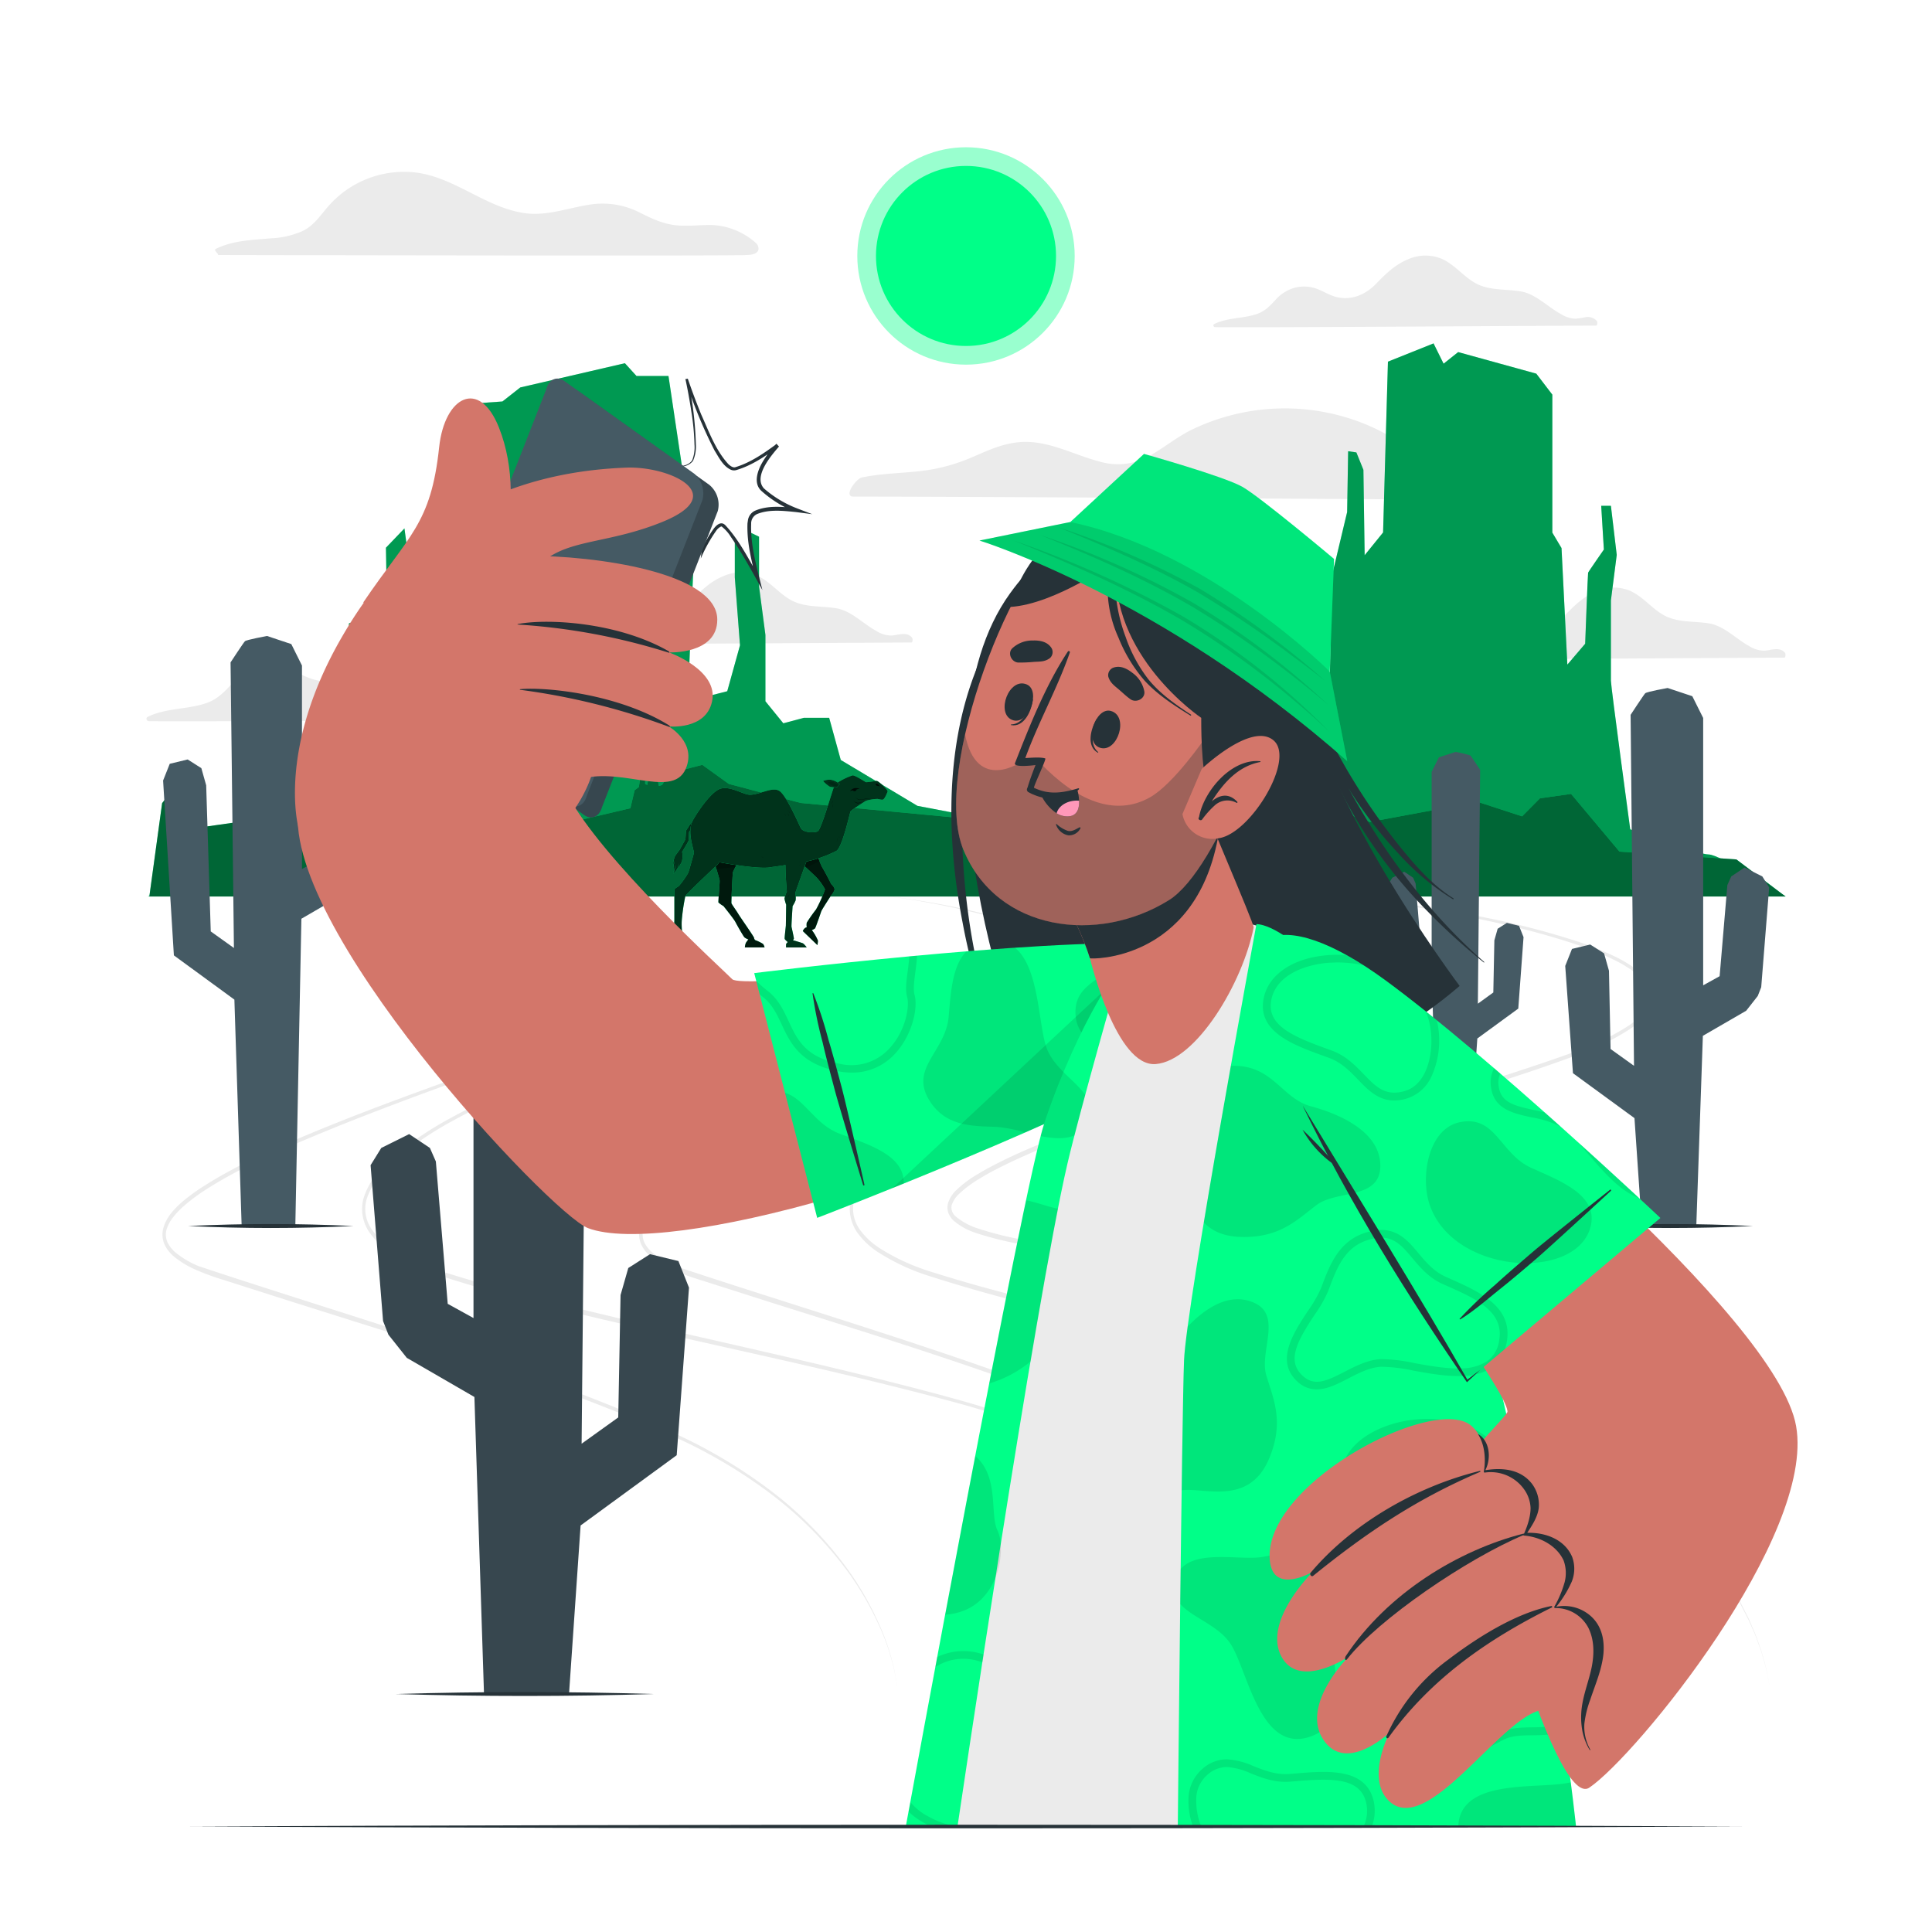 <svg class="animated" id="freepik_stories-travel-selfie" xmlns="http://www.w3.org/2000/svg" viewBox="0 0 500 500" version="1.1" xmlns:xlink="http://www.w3.org/1999/xlink" xmlns:svgjs="http://svgjs.com/svgjs"><style>svg#freepik_stories-travel-selfie:not(.animated) .animable {opacity: 0;}svg#freepik_stories-travel-selfie.animated #freepik--background-complete--inject-8 {animation: 6s Infinite  linear shake;animation-delay: 0s;}svg#freepik_stories-travel-selfie.animated #freepik--Sun--inject-8 {animation: 1.5s Infinite  linear heartbeat;animation-delay: 0s;}svg#freepik_stories-travel-selfie.animated #freepik--Character--inject-8 {animation: 3s Infinite  linear wind;animation-delay: 0s;}            @keyframes shake {                10%, 90% {                    transform: translate3d(-1px, 0, 0);                  }                  20%, 80% {                    transform: translate3d(2px, 0, 0);                  }                  30%, 50%, 70% {                    transform: translate3d(-4px, 0, 0);                  }                  40%, 60% {                    transform: translate3d(4px, 0, 0);                  }            }                    @keyframes heartbeat {                0% {                    transform: scale(1);                }                10% {                    transform: scale(1.1);                }                30% {                    transform: scale(1);                }                40% {                    transform: scale(1);                }                50% {                    transform: scale(1.1);                }                60% {                    transform: scale(1);                }                100% {                    transform: scale(1);                }            }                    @keyframes wind {                0% {                    transform: rotate( 0deg );                }                25% {                    transform: rotate( 1deg );                }                75% {                    transform: rotate( -1deg );                }            }        </style><g id="freepik--background-complete--inject-8" class="animable" style="transform-origin: 249.999px 240.716px;"><path d="M399.44,129.46c-5.41,0-140.45-.94-178.59-.94-2.67,0,.7-4.62,2.17-4.94,4.7-1,9.58-1.08,14.35-1.58A46.84,46.84,0,0,0,251,118.58c3.75-1.59,7.49-3.42,11.56-4,7.86-1.23,14.75,3,22.12,4.9a16.65,16.65,0,0,0,13.4-1.83c3.4-2,6.5-4.49,10.06-6.3a55.26,55.26,0,0,1,44.13-2,52,52,0,0,1,9.65,4.94c3.6,2.36,6.71,5.38,10.32,7.72,8,5.17,17.89,3.49,26.61,6.46C399.37,128.56,399.91,129.46,399.44,129.46Z" style="fill: rgb(235, 235, 235); transform-origin: 309.736px 117.576px;" id="elh9ueqhcsbl" class="animable"></path><path d="M173.61,186.08c-7.16,0-127.55.79-135.12.55-.54,0-.83-.82-.29-1.09,4.77-2.36,10.18-1.88,15.13-3.55,2.92-1,4.71-2.89,6.73-5.08a14,14,0,0,1,6.27-4.09,13.15,13.15,0,0,1,6.82-.21c2.44.58,4.56,2,6.89,2.86,5.79,2.18,11.41.11,15.54-4.17,3.4-3.53,6.75-6.86,11.38-8.76a15.15,15.15,0,0,1,12.06-.17c4.42,2,7.45,6,11.6,8.45,4.91,2.87,10.79,2.19,16.22,3.06s9.61,5.44,14.37,8.07a10.06,10.06,0,0,0,5.19,1.61,30.4,30.4,0,0,0,3.16-.44c1.64-.21,3.2-.16,4.3,1.21C174.13,184.66,174.08,186.08,173.61,186.08Z" style="fill: rgb(235, 235, 235); transform-origin: 105.968px 173.939px;" id="elw412nnryni9" class="animable"></path><path d="M461.79,170.2c-5.23,0-93.13.58-98.65.4-.4,0-.61-.6-.22-.79,3.49-1.73,7.44-1.38,11.06-2.6,2.12-.72,3.43-2.11,4.91-3.7a10.2,10.2,0,0,1,4.57-3,9.67,9.67,0,0,1,5-.16c1.79.43,3.34,1.45,5,2.09,4.22,1.6,8.32.08,11.34-3,2.48-2.58,4.93-5,8.31-6.39a11,11,0,0,1,8.8-.13c3.23,1.46,5.44,4.4,8.47,6.17,3.59,2.1,7.88,1.6,11.85,2.23s7,4,10.48,5.9a7.38,7.38,0,0,0,3.8,1.17c.77,0,1.54-.23,2.3-.32,1.2-.15,2.34-.12,3.14.88C462.17,169.17,462.13,170.2,461.79,170.2Z" style="fill: rgb(235, 235, 235); transform-origin: 412.4px 161.35px;" id="eltj4l29zs7rn" class="animable"></path><path d="M413.09,84.26c-5.22,0-93.12.58-98.65.4-.39,0-.61-.59-.21-.79,3.48-1.72,7.43-1.38,11-2.59,2.13-.72,3.44-2.11,4.91-3.71a10.26,10.26,0,0,1,4.58-3,9.67,9.67,0,0,1,5-.15c1.78.42,3.33,1.44,5,2.09,4.22,1.59,8.33.08,11.34-3,2.49-2.57,4.93-5,8.31-6.39a11.06,11.06,0,0,1,8.81-.12c3.22,1.46,5.44,4.4,8.46,6.16,3.59,2.1,7.89,1.6,11.85,2.24s7,4,10.49,5.89a7.45,7.45,0,0,0,3.79,1.18,22.53,22.53,0,0,0,2.31-.33,3.15,3.15,0,0,1,3.14.89C413.47,83.23,413.43,84.26,413.09,84.26Z" style="fill: rgb(235, 235, 235); transform-origin: 363.699px 75.419px;" id="el40dd9jomopj" class="animable"></path><path d="M235.88,166.28c-5.22,0-93.12.58-98.64.4a.43.43,0,0,1-.22-.79c3.48-1.72,7.43-1.38,11-2.6,2.13-.72,3.44-2.11,4.92-3.7a10.09,10.09,0,0,1,4.57-3,9.78,9.78,0,0,1,5-.16c1.79.43,3.33,1.45,5,2.09,4.22,1.6,8.32.08,11.34-3,2.48-2.58,4.93-5,8.31-6.39A11,11,0,0,1,196,149c3.23,1.46,5.44,4.4,8.47,6.17,3.59,2.1,7.88,1.6,11.85,2.23s7,4,10.48,5.9a7.37,7.37,0,0,0,3.79,1.17c.78,0,1.54-.23,2.31-.32,1.2-.15,2.34-.12,3.14.88C236.27,165.25,236.23,166.28,235.88,166.28Z" style="fill: rgb(235, 235, 235); transform-origin: 186.504px 157.426px;" id="el4e2i7vfs38v" class="animable"></path><path d="M193.06,66c-.1.29-138.54,0-136.79,0,.8,0-1.21-1.2-.43-1.58,4.51-2.24,9.44-2.3,14.35-2.75a22.23,22.23,0,0,0,8.38-2c2.61-1.37,4.23-3.74,6.09-5.93a26,26,0,0,1,23.63-9c9.85,1.54,17.61,9,27.47,10.42,5.92.83,11.52-1.46,17.31-2.27a21.2,21.2,0,0,1,13,2.38c3.13,1.54,6,2.85,9.54,3.09,2.71.19,5.43-.12,8.15-.14a18.24,18.24,0,0,1,12,4.79C196.19,63.38,197.58,66,193.06,66Z" style="fill: rgb(235, 235, 235); transform-origin: 125.979px 55.3px;" id="elo9entk5lpzm" class="animable"></path><path d="M248.75,231.72a132.14,132.14,0,0,1,13.38,1.67c4.44.75,8.87,1.64,13.29,2.7s8.8,2.28,13.14,3.78a58.72,58.72,0,0,1,12.73,5.89,21.5,21.5,0,0,1,2.95,2.27,12,12,0,0,1,2.51,3.14,7.23,7.23,0,0,1,.79,4.56,9.3,9.3,0,0,1-1.85,3.94,24.13,24.13,0,0,1-5.66,5,60.46,60.46,0,0,1-6.21,3.56c-8.44,4.22-17.22,6.78-25.77,10.34a219.38,219.38,0,0,0-25.33,11.89,92.34,92.34,0,0,0-12,7.9,43.55,43.55,0,0,0-5.47,5.09,18.37,18.37,0,0,0-4.07,6.74,9.23,9.23,0,0,0-.29,4.11,9.67,9.67,0,0,0,1.47,3.69,18.8,18.8,0,0,0,5.33,5.06,54.76,54.76,0,0,0,12.58,5.86c8.7,2.77,17.47,5.2,26.28,7.37,35.19,8.95,70.68,15.84,105.81,25.44a261.42,261.42,0,0,1,26.13,8.58l3.2,1.41c1.06.5,2.15.89,3.18,1.5l6.24,3.38c2.11,1.05,4.1,2.47,6.13,3.74a65.1,65.1,0,0,1,6,4.11,96.18,96.18,0,0,1,21.58,21.45l2.31,3.29c.74,1.14,1.42,2.35,2.13,3.52l1.05,1.76.95,1.88c.61,1.26,1.31,2.45,1.84,3.79s1.15,2.59,1.63,4,1,2.7,1.39,4.12l.61,2.11c.18.72.33,1.44.5,2.16a36.05,36.05,0,0,1,.73,4.42,36,36,0,0,0-.76-4.41c-.17-.71-.33-1.44-.52-2.15l-.62-2.1c-.38-1.41-.95-2.72-1.41-4.09s-1.11-2.62-1.66-3.93-1.24-2.51-1.86-3.77l-.95-1.85-1.07-1.75c-.71-1.16-1.39-2.35-2.14-3.47l-2.32-3.26A95.06,95.06,0,0,0,423,385a67.85,67.85,0,0,0-6-4.06c-2-1.26-4-2.67-6.12-3.7l-6.23-3.34a32.33,32.33,0,0,0-3.16-1.48l-3.19-1.4a263.22,263.22,0,0,0-26.09-8.44c-35.13-9.45-70.62-16.18-105.87-25q-13.22-3.3-26.31-7.49a55.82,55.82,0,0,1-12.75-6,19.86,19.86,0,0,1-5.58-5.35,11.12,11.12,0,0,1-1.65-4.21,10.58,10.58,0,0,1,.34-4.76,19.42,19.42,0,0,1,4.32-7.17,44.17,44.17,0,0,1,5.59-5.16,92.63,92.63,0,0,1,12.13-7.92,219.94,219.94,0,0,1,25.42-11.82c8.58-3.53,17.37-6.05,25.76-10.21a60,60,0,0,0,6.16-3.5,23.66,23.66,0,0,0,5.53-4.86,8.48,8.48,0,0,0,1.71-3.6,6.27,6.27,0,0,0-.69-4,11.54,11.54,0,0,0-2.38-3,23.45,23.45,0,0,0-2.87-2.25,59.77,59.77,0,0,0-12.61-6c-4.32-1.55-8.7-2.82-13.1-3.94s-8.82-2.06-13.26-2.86A131.91,131.91,0,0,0,248.75,231.72Z" style="fill: rgb(235, 235, 235); transform-origin: 338.941px 334.33px;" id="elcjpfge079jf" class="animable"></path><path d="M270.91,231.72c8.44.58,16.86,1.76,25.26,3.06s16.77,2.91,25.1,4.9c4.17,1,8.32,2.13,12.43,3.45A83,83,0,0,1,345.89,248a28.91,28.91,0,0,1,5.75,3.75,11.72,11.72,0,0,1,2.46,2.86,6.26,6.26,0,0,1,.84,4.33,8.16,8.16,0,0,1-1.85,3.68,16.38,16.38,0,0,1-2.63,2.52,37.58,37.58,0,0,1-5.78,3.66A99,99,0,0,1,332.57,274l-12.26,4.39-24.51,8.73c-8.17,3-16.32,6-24.39,9.31-4,1.67-8.05,3.41-12,5.38-2,1-3.93,2-5.84,3.19a28.53,28.53,0,0,0-5.44,4.06,6.83,6.83,0,0,0-1.85,2.89,3,3,0,0,0,1.06,2.86,16.57,16.57,0,0,0,5.68,3.09,86,86,0,0,0,12.4,3.07c8.36,1.56,16.77,2.75,25.18,3.82,16.83,2.13,33.69,3.95,50.5,6.47a389.91,389.91,0,0,1,50.14,10.4c16.51,4.84,32.87,11.25,48.17,21-15.37-9.56-31.76-15.73-48.28-20.36A389.74,389.74,0,0,0,341,332.13c-16.81-2.44-33.67-4.17-50.51-6.23-8.42-1-16.84-2.18-25.23-3.71a86.59,86.59,0,0,1-12.53-3.05,16.85,16.85,0,0,1-6-3.29,5.49,5.49,0,0,1-1.22-1.76,4.29,4.29,0,0,1-.19-2.58,7.9,7.9,0,0,1,2.2-3.53,29.53,29.53,0,0,1,5.64-4.19c1.94-1.18,3.92-2.21,5.91-3.2,4-2,8-3.69,12.07-5.35,8.1-3.3,16.27-6.28,24.44-9.21l24.54-8.63,12.26-4.33A98,98,0,0,0,344.45,268a37.61,37.61,0,0,0,5.7-3.57,16.41,16.41,0,0,0,2.53-2.41,7.34,7.34,0,0,0,1.67-3.27,5.16,5.16,0,0,0-.72-3.63,11,11,0,0,0-2.31-2.7,29,29,0,0,0-5.64-3.7,81.42,81.42,0,0,0-12.1-4.88c-4.1-1.34-8.24-2.47-12.39-3.53-8.3-2.09-16.67-3.77-25.05-5.2S279.35,232.4,270.91,231.72Z" style="fill: rgb(235, 235, 235); transform-origin: 342.307px 297.19px;" id="el5ftst89ktpq" class="animable"></path><path d="M343.74,231.72c7.18.46,14.35,1.41,21.5,2.44s14.29,2.27,21.41,3.77a203,203,0,0,1,21.19,5.59,79.58,79.58,0,0,1,10.37,4.16,33.46,33.46,0,0,1,5,3,12.37,12.37,0,0,1,4.22,4.79,6.08,6.08,0,0,1,.33,3.87,8.25,8.25,0,0,1-1.62,3.15,20.05,20.05,0,0,1-4.59,4,61.52,61.52,0,0,1-10.12,5.23c-3.45,1.45-6.94,2.67-10.42,3.89s-7,2.39-10.47,3.53c-14,4.54-28.06,8.65-42.14,12.64-7,2-14.08,4-21.1,6.08-3.51,1.06-7,2.15-10.49,3.32a89.63,89.63,0,0,0-10.31,4.06,19.67,19.67,0,0,0-2.43,1.41,7.29,7.29,0,0,0-1.09.89,2,2,0,0,0-.61,1,1.28,1.28,0,0,0,.58.91,5.64,5.64,0,0,0,1.16.69,16.62,16.62,0,0,0,2.56.92A81.57,81.57,0,0,0,317.29,313l21.47,2.94a360.93,360.93,0,0,1,42.73,8.34q10.58,2.92,21,6.81c6.93,2.65,13.77,5.68,20.52,9-6.78-3.22-13.64-6.15-20.58-8.7s-14-4.65-21-6.49a367.88,367.88,0,0,0-42.71-8.09L317.22,314a79.89,79.89,0,0,1-10.74-1.85,17.18,17.18,0,0,1-2.66-.93,6,6,0,0,1-1.3-.79,2.64,2.64,0,0,1-.62-.66,2,2,0,0,1-.35-1.19,2.91,2.91,0,0,1,.91-1.85,8.43,8.43,0,0,1,1.21-1,20.88,20.88,0,0,1,2.52-1.47,88.75,88.75,0,0,1,10.38-4.15c3.49-1.2,7-2.31,10.51-3.38,7-2.15,14.05-4.17,21.09-6.2,14.07-4.05,28.15-8,42.14-12.48,3.49-1.12,7-2.28,10.47-3.47s7-2.4,10.39-3.82a61.14,61.14,0,0,0,10-5.11,19.59,19.59,0,0,0,4.43-3.85,7.42,7.42,0,0,0,1.44-2.74,4.94,4.94,0,0,0-.26-3.13,11.89,11.89,0,0,0-3.95-4.46,33.89,33.89,0,0,0-4.87-2.94,79,79,0,0,0-10.29-4.19,203.7,203.7,0,0,0-21.13-5.7q-10.65-2.35-21.36-4.09C358.07,233.37,350.92,232.3,343.74,231.72Z" style="fill: rgb(235, 235, 235); transform-origin: 364.742px 285.905px;" id="eliyexweqjnym" class="animable"></path><path d="M226.44,231.72c4.28.27,8.56.88,12.82,1.58s8.51,1.55,12.74,2.54,8.45,2.13,12.63,3.51a71,71,0,0,1,12.3,5.19,25.17,25.17,0,0,1,5.69,4.2,10.43,10.43,0,0,1,2.21,3.3,6.84,6.84,0,0,1,.2,4.47,10.38,10.38,0,0,1-2,3.56,19.59,19.59,0,0,1-2.64,2.6,39.24,39.24,0,0,1-5.79,3.91c-8,4.48-16.36,7.18-24.64,10.2-16.58,6-33.17,12-49.52,19-8.16,3.57-16.31,7.28-24,12.22a48.75,48.75,0,0,0-5.57,4.18,21.83,21.83,0,0,0-2.49,2.59,9.89,9.89,0,0,0-1.82,3.23,4.81,4.81,0,0,0,.23,3.6,8.1,8.1,0,0,0,2.23,2.71,23.52,23.52,0,0,0,5.79,3.37c33.26,11.08,66.92,20.83,100,33.47,8.26,3.2,16.48,6.58,24.58,10.47a131.36,131.36,0,0,1,23.52,14.21,97.21,97.21,0,0,1,20.42,21.09A81,81,0,0,1,351,420.78a57.3,57.3,0,0,1,4.55,16.14,56.89,56.89,0,0,0-4.67-16.05,80.39,80.39,0,0,0-7.85-13.68,98.08,98.08,0,0,0-20.47-20.74,130.49,130.49,0,0,0-23.46-14c-8.09-3.83-16.31-7.17-24.57-10.32C258,355.84,241.36,350.36,224.65,345l-25.08-7.9-12.54-4-6.26-2a61.73,61.73,0,0,1-6.25-2.28,24.17,24.17,0,0,1-6-3.52,9.28,9.28,0,0,1-2.5-3.08,6.29,6.29,0,0,1-.59-2.3,6.5,6.5,0,0,1,.3-2.39,11,11,0,0,1,2-3.63,22.93,22.93,0,0,1,2.6-2.69,48.71,48.71,0,0,1,5.68-4.24c7.81-5,16-8.64,24.16-12.18,16.4-7,33-12.88,49.61-18.84,8.28-3,16.66-5.66,24.58-10.08a39.73,39.73,0,0,0,5.73-3.83,18.93,18.93,0,0,0,2.56-2.51,9.46,9.46,0,0,0,1.86-3.3,6,6,0,0,0-.17-3.91,9.93,9.93,0,0,0-2.06-3.11,24.49,24.49,0,0,0-5.56-4.18,70.91,70.91,0,0,0-12.22-5.3c-4.16-1.42-8.36-2.6-12.58-3.64s-8.47-1.92-12.72-2.68S230.72,232,226.44,231.72Z" style="fill: rgb(235, 235, 235); transform-origin: 260.484px 334.32px;" id="eldsn1i67nbza" class="animable"></path><path d="M122.49,231.72a132.14,132.14,0,0,1,13.38,1.67c4.44.75,8.87,1.64,13.29,2.7s8.8,2.28,13.14,3.78A58.72,58.72,0,0,1,175,245.76,21.5,21.5,0,0,1,178,248a12,12,0,0,1,2.51,3.14,7.23,7.23,0,0,1,.79,4.56,9.3,9.3,0,0,1-1.85,3.94,24.13,24.13,0,0,1-5.66,5,60.46,60.46,0,0,1-6.21,3.56c-8.44,4.22-17.22,6.78-25.77,10.34a219.25,219.25,0,0,0-25.32,11.89,92.44,92.44,0,0,0-12,7.9A43.55,43.55,0,0,0,99,303.47a18.37,18.37,0,0,0-4.07,6.74,9.23,9.23,0,0,0-.29,4.11A9.67,9.67,0,0,0,96.09,318a18.8,18.8,0,0,0,5.33,5.06A54.76,54.76,0,0,0,114,328.93c8.7,2.77,17.47,5.2,26.28,7.37,35.19,8.95,70.68,15.84,105.81,25.44a261.42,261.42,0,0,1,26.13,8.58l3.2,1.41c1.06.5,2.15.89,3.18,1.5l6.24,3.38c2.11,1.05,4.1,2.47,6.13,3.74a65.1,65.1,0,0,1,6,4.11,96,96,0,0,1,21.58,21.45l2.31,3.29c.74,1.14,1.42,2.35,2.13,3.52l1.05,1.76.95,1.88c.61,1.26,1.32,2.45,1.84,3.79s1.15,2.59,1.63,4,1,2.7,1.39,4.12l.61,2.11c.18.72.33,1.44.5,2.16a36.05,36.05,0,0,1,.73,4.42,36,36,0,0,0-.76-4.41c-.17-.71-.33-1.44-.52-2.15l-.62-2.1c-.38-1.41-1-2.72-1.41-4.09s-1.11-2.62-1.66-3.93-1.24-2.51-1.86-3.77l-.95-1.85-1.06-1.75c-.72-1.16-1.4-2.35-2.15-3.47l-2.32-3.26A95.06,95.06,0,0,0,296.74,385a67.85,67.85,0,0,0-6-4.06c-2-1.26-4-2.67-6.11-3.7l-6.24-3.34a32.33,32.33,0,0,0-3.16-1.48l-3.19-1.4A263.22,263.22,0,0,0,246,362.62c-35.13-9.45-70.62-16.18-105.87-25q-13.22-3.3-26.31-7.49a55.82,55.82,0,0,1-12.75-6,19.86,19.86,0,0,1-5.58-5.35,11.12,11.12,0,0,1-1.65-4.21,10.58,10.58,0,0,1,.34-4.76,19.42,19.42,0,0,1,4.32-7.17,44.17,44.17,0,0,1,5.59-5.16,92.63,92.63,0,0,1,12.13-7.92,219.3,219.3,0,0,1,25.43-11.82c8.57-3.53,17.36-6.05,25.75-10.21a60,60,0,0,0,6.16-3.5,23.66,23.66,0,0,0,5.53-4.86,8.48,8.48,0,0,0,1.71-3.6,6.27,6.27,0,0,0-.69-4,11.54,11.54,0,0,0-2.38-3,23.45,23.45,0,0,0-2.87-2.25,59.77,59.77,0,0,0-12.61-6c-4.32-1.55-8.7-2.82-13.1-3.94s-8.82-2.06-13.26-2.86A131.91,131.91,0,0,0,122.49,231.72Z" style="fill: rgb(235, 235, 235); transform-origin: 212.701px 334.34px;" id="el56tmu20nw5a" class="animable"></path><path d="M103.06,231.72c4.29.27,8.57.88,12.83,1.58s8.51,1.55,12.74,2.54,8.45,2.13,12.63,3.51a71,71,0,0,1,12.3,5.19,25.17,25.17,0,0,1,5.69,4.2,10.43,10.43,0,0,1,2.21,3.3,6.84,6.84,0,0,1,.2,4.47,10.38,10.38,0,0,1-2,3.56,19.59,19.59,0,0,1-2.64,2.6,39.24,39.24,0,0,1-5.79,3.91c-8,4.48-16.36,7.18-24.64,10.2-16.58,6-33.17,12-49.52,19-8.16,3.57-16.31,7.28-24,12.22a48.75,48.75,0,0,0-5.57,4.18A21.83,21.83,0,0,0,45,314.78,9.89,9.89,0,0,0,43.17,318a4.81,4.81,0,0,0,.23,3.6,8.1,8.1,0,0,0,2.23,2.71,23.52,23.52,0,0,0,5.79,3.37c33.26,11.08,66.92,20.83,100,33.47,8.26,3.2,16.48,6.58,24.58,10.47a131.36,131.36,0,0,1,23.52,14.21,97.21,97.21,0,0,1,20.42,21.09,81,81,0,0,1,7.76,13.85,57.3,57.3,0,0,1,4.55,16.14,56.89,56.89,0,0,0-4.67-16.05,80.39,80.39,0,0,0-7.85-13.68,98.08,98.08,0,0,0-20.47-20.74,130.49,130.49,0,0,0-23.46-14c-8.09-3.83-16.31-7.17-24.57-10.32C134.67,355.84,118,350.36,101.28,345l-25.08-7.9-12.54-4-6.26-2a61.73,61.73,0,0,1-6.25-2.28,24.17,24.17,0,0,1-6-3.52,9.28,9.28,0,0,1-2.5-3.08,6.29,6.29,0,0,1-.59-2.3,6.5,6.5,0,0,1,.3-2.39,11,11,0,0,1,2-3.63,22.16,22.16,0,0,1,2.6-2.69A48.71,48.71,0,0,1,52.69,307c7.81-5,16-8.64,24.16-12.18,16.4-7,33-12.88,49.61-18.84,8.28-3,16.66-5.66,24.58-10.08a39.73,39.73,0,0,0,5.73-3.83,18.93,18.93,0,0,0,2.56-2.51,9.46,9.46,0,0,0,1.86-3.3,6,6,0,0,0-.17-3.91,9.93,9.93,0,0,0-2.06-3.11,24.71,24.71,0,0,0-5.56-4.18,70.91,70.91,0,0,0-12.22-5.3c-4.16-1.42-8.36-2.6-12.58-3.64s-8.47-1.92-12.72-2.68S107.35,232,103.06,231.72Z" style="fill: rgb(235, 235, 235); transform-origin: 137.149px 334.315px;" id="elndco7c1wq6q" class="animable"></path></g><g id="freepik--Mountains--inject-8" class="animable" style="transform-origin: 250.19px 160.44px;"><path d="M377.39,232l-72.3-4L275.7,215.83l-38.26-7.27-19.85-11.88-3-10.9H208l-5.28,1.41-4.63-5.7V164.32l-1.65-12.54V138.9l-6.27-3v13.54L191.51,167l-3.3,11.89L178,181.49l1.65-39.62L173,97.3h-8.28l-3-3.3-27.07,6.27-4.62,3.63-9.25.66-4.62,44.91-2,10.56v18.82l-4.29,2-4.29-3V143.52l-.91-6.77-4.79,5s.25,10.73,0,11.06S99.31,163,99.31,163l-.74,16-3.72-3.38v-4.46l-.66-11.3-3.88,1.48v9.82l-.9,6.85-8.26,9.91L77.52,194l-2.26,16.18L58.1,224.41,38.29,232Z" style="fill: rgb(0, 255, 136); transform-origin: 207.84px 163px;" id="eljqh9jf7gti" class="animable"></path><g id="elex9nl95tgza"><path d="M377.39,232l-72.3-4L275.7,215.83l-38.26-7.27-19.85-11.88-3-10.9H208l-5.28,1.41-4.63-5.7V164.32l-1.65-12.54V138.9l-6.27-3v13.54L191.51,167l-3.3,11.89L178,181.49l1.65-39.62L173,97.3h-8.28l-3-3.3-27.07,6.27-4.62,3.63-9.25.66-4.62,44.91-2,10.56v18.82l-4.29,2-4.29-3V143.52l-.91-6.77-4.79,5s.25,10.73,0,11.06S99.31,163,99.31,163l-.74,16-3.72-3.38v-4.46l-.66-11.3-3.88,1.48v9.82l-.9,6.85-8.26,9.91L77.52,194l-2.26,16.18L58.1,224.41,38.29,232Z" style="opacity: 0.4; transform-origin: 207.84px 163px;" class="animable"></path></g><path d="M462.09,232s-16.83-10.86-19.85-10.86-20.34-6.51-20.34-6.51-5-36.91-5-38.46V155.4l1.51-11.79-1.51-12.71h-2.51l.69,11.32s-4,5.73-4.08,6-.76,18.38-.76,18.38L405.63,172l-1.51-30.16-2.38-4V102.13l-4.15-5.43-20.22-5.58-3.77,3L371,88.87l-11.8,4.73-1.26,44.2-4.77,5.89-.32-22.1-1.82-4.5-2.13-.31-.26,15.74-4,16.75-.57,31.17-4.16,9.7-6.79-5.07-10.46,3.72-.84,14-18.26,14.68-5.27,7.44L271.17,232Z" style="fill: rgb(0, 255, 136); transform-origin: 366.63px 160.435px;" id="eldrl8bnaxz3" class="animable"></path><g id="el0dlg2wiezypv"><path d="M462.09,232s-16.83-10.86-19.85-10.86-20.34-6.51-20.34-6.51-5-36.91-5-38.46V155.4l1.51-11.79-1.51-12.71h-2.51l.69,11.32s-4,5.73-4.08,6-.76,18.38-.76,18.38L405.63,172l-1.51-30.16-2.38-4V102.13l-4.15-5.43-20.22-5.58-3.77,3L371,88.87l-11.8,4.73-1.26,44.2-4.77,5.89-.32-22.1-1.82-4.5-2.13-.31-.26,15.74-4,16.75-.57,31.17-4.16,9.7-6.79-5.07-10.46,3.72-.84,14-18.26,14.68-5.27,7.44L271.17,232Z" style="opacity: 0.4; transform-origin: 366.63px 160.435px;" class="animable"></path></g><polygon points="38.65 232.01 41.96 207.85 46.88 201.56 53.24 213.93 63.22 212.51 68.71 204.51 74.19 198.76 85.65 198.76 83.22 203.14 91.7 207.25 122.35 210.12 144.53 213.54 163.14 209.17 164.24 204.51 165.33 203.69 165.88 200.13 166.97 200.96 166.97 202.89 167.52 203.14 168.07 199.59 169.71 199.31 170.53 203.42 171.35 203.14 173.27 200.13 181.75 197.94 188.6 202.87 207.21 207.8 247.72 211.63 265.79 209.17 274.82 211.9 300.44 210.12 309.66 213.54 317.79 211.36 319.71 209.44 318.61 207.8 322.99 208.62 324.63 211.36 325.45 210.81 325.73 209.17 326.28 209.17 326.56 210.26 327.64 211.36 347.63 210.26 354.47 212.72 382.44 207.52 393.92 211.27 398.54 206.6 406.59 205.46 419.12 220.4 449.38 222.42 462.09 232.01 38.65 232.01 38.65 232.01" style="fill: rgb(0, 255, 136); transform-origin: 250.37px 214.975px;" id="elf13xd17s9de" class="animable"></polygon><g id="elmnjx9wb8u9"><polygon points="38.65 232.01 41.96 207.85 46.88 201.56 53.24 213.93 63.22 212.51 68.71 204.51 74.19 198.76 85.65 198.76 83.22 203.14 91.7 207.25 122.35 210.12 144.53 213.54 163.14 209.17 164.24 204.51 165.33 203.69 165.88 200.13 166.97 200.96 166.97 202.89 167.52 203.14 168.07 199.59 169.71 199.31 170.53 203.42 171.35 203.14 173.27 200.13 181.75 197.94 188.6 202.87 207.21 207.8 247.72 211.63 265.79 209.17 274.82 211.9 300.44 210.12 309.66 213.54 317.79 211.36 319.71 209.44 318.61 207.8 322.99 208.62 324.63 211.36 325.45 210.81 325.73 209.17 326.28 209.17 326.56 210.26 327.64 211.36 347.63 210.26 354.47 212.72 382.44 207.52 393.92 211.27 398.54 206.6 406.59 205.46 419.12 220.4 449.38 222.42 462.09 232.01 38.65 232.01 38.65 232.01" style="opacity: 0.6; transform-origin: 250.37px 214.975px;" class="animable"></polygon></g></g><g id="freepik--Cactus--inject-8" class="animable animator-active" style="transform-origin: 250.035px 301.751px;"><path d="M76.43,317.29H62.54L60.66,258.7,45,247.25,42.21,202l1.72-4.33,4.64-1.12,3.54,2.25,1.25,4.44,1.18,37.81,6,4.29-.87-73.91s3.33-5.1,3.72-5.48,5.71-1.36,5.71-1.36l6.29,2.1,2.76,5.55V224.9l4.21-2.32,1.93-31,1-2.21,3.39-2.26,4.54,2.26,1.75,2.81-2,33.19L92,227.61l-3,3.77-11,6.39Z" style="fill: rgb(69, 90, 100); transform-origin: 68.59px 240.94px;" id="elsh1cq75aw6l" class="animable"></path><path d="M91.48,317.29c-14.23.69-28.56.69-42.79,0,14.23-.68,28.56-.68,42.79,0Z" style="fill: rgb(38, 50, 56); transform-origin: 70.085px 317.294px;" id="elu7tn1t7qch" class="animable"></path><path d="M439,317.29H424.91L423,289.37l-15.92-11.63-2-27.76,1.75-4.4,4.71-1.14,3.59,2.29,1.27,4.5.41,20.25,6.07,4.35L422,185s3.39-5.18,3.78-5.58,5.8-1.37,5.8-1.37l6.39,2.13,2.81,5.63V255l4.26-2.36,2-23.58,1-2.24,3.43-2.3,4.62,2.3,1.77,2.85-2.06,25.82-.89,2.26-3,3.83-11.21,6.49Z" style="fill: rgb(69, 90, 100); transform-origin: 431.47px 247.67px;" id="el1q5jnyj93ie" class="animable"></path><path d="M453.67,317.29c-14.22.69-28.56.69-42.79,0,14.23-.68,28.57-.68,42.79,0Z" style="fill: rgb(38, 50, 56); transform-origin: 432.275px 317.294px;" id="elpj8hykmicc" class="animable"></path><path d="M125.26,438.41h22l3-43.62,24.87-18.18,3.18-43.37-2.74-6.88-7.35-1.78-5.62,3.58-2,7L160,366.83l-9.48,6.8,1.38-142s-5.3-8.09-5.91-8.7-9.06-2.15-9.06-2.15l-10,3.32-4.39,8.81v108.2l-6.67-3.68-3.07-36.84-1.54-3.5-5.37-3.59-7.22,3.59-2.76,4.46,3.23,40.33,1.38,3.53,4.76,6,17.5,10.13Z" style="fill: rgb(55, 71, 79); transform-origin: 137.11px 329.595px;" id="el69z2mo5nco" class="animable"></path><path d="M102.37,438.41c22.23-.67,44.61-.67,66.85,0-22.24.67-44.62.67-66.85,0Z" style="fill: rgb(38, 50, 56); transform-origin: 135.795px 438.41px;" id="elj2iq4og4n6" class="animable"></path><path d="M371.66,287.36h9.4l1.27-18.6,10.6-7.74,1.36-18.49-1.17-2.93-3.14-.76-2.39,1.52-.85,3-.27,13.49-4,2.9.59-60.52s-2.26-3.45-2.52-3.71a27.19,27.19,0,0,0-3.86-.92L372.38,196l-1.87,3.75V245.9l-2.84-1.57-1.31-15.7-.66-1.49-2.29-1.54-3.07,1.54L359.16,229l1.38,17.19.58,1.51,2,2.55,7.46,4.32Z" style="fill: rgb(69, 90, 100); transform-origin: 376.725px 240.98px;" id="elq3g98jyi11" class="animable"></path><path d="M361.91,287.36a199.2,199.2,0,0,1,28.49,0,199.2,199.2,0,0,1-28.49,0Z" style="fill: rgb(38, 50, 56); transform-origin: 376.155px 287.36px;" id="elm4gbxcsbk5" class="animable"></path></g><g id="freepik--Camel--inject-8" class="animable" style="transform-origin: 201.971px 222.93px;"><path d="M179.3,212.57a15.2,15.2,0,0,0-1.74,2.37c-.07.29-.14,2.1-.18,2.25s-1.52,2.77-1.52,2.77-1,1.33-1.14,1.55a5.75,5.75,0,0,0-.5,2.5l.39-1.33a14.05,14.05,0,0,0-.33,1.79c0,.36,0,1.22,0,1.22l.59-1.93-.55,2.37s.79-1,.93-1.25.57-1.59.57-1.59-.28,1-.31,1.1l-.29.77a25.08,25.08,0,0,0,1.27-2.2,7,7,0,0,0,.05-2.49s1.53-2.51,1.64-2.84.12-2,.15-2.25a9.35,9.35,0,0,1,.93-1.43Z" style="fill: rgb(0, 255, 136); transform-origin: 176.759px 219.35px;" id="elizdimwe517m" class="animable"></path><g id="elp86gfyo4sn"><path d="M179.3,212.57a15.2,15.2,0,0,0-1.74,2.37c-.07.29-.14,2.1-.18,2.25s-1.52,2.77-1.52,2.77-1,1.33-1.14,1.55a5.75,5.75,0,0,0-.5,2.5l.39-1.33a14.05,14.05,0,0,0-.33,1.79c0,.36,0,1.22,0,1.22l.59-1.93-.55,2.37s.79-1,.93-1.25.57-1.59.57-1.59-.28,1-.31,1.1l-.29.77a25.08,25.08,0,0,0,1.27-2.2,7,7,0,0,0,.05-2.49s1.53-2.51,1.64-2.84.12-2,.15-2.25a9.35,9.35,0,0,1,.93-1.43Z" style="opacity: 0.8; transform-origin: 176.759px 219.35px;" class="animable"></path></g><g id="el3mf0gvq688c"><path d="M179.3,212.57V214s-.45.59-.73,1l-.2-1.26C178.75,213.22,179.15,212.72,179.3,212.57Z" style="opacity: 0.2; transform-origin: 178.835px 213.785px;" class="animable"></path></g><path d="M184.42,221.76s1.78,5.5,1.82,6.14-.38,5.46-.31,5.65a6.52,6.52,0,0,0,1.29.92s2.7,3.34,3.1,4.13,2.1,3.77,2.36,4a3.72,3.72,0,0,0,1,.52,11,11,0,0,0-.66.92,4.69,4.69,0,0,0-.25,1.15h5.1a2.87,2.87,0,0,0-.38-.89,11,11,0,0,0-2.06-1,.94.94,0,0,1-.28-.57c0-.29-3.59-5.37-4.09-6.22s-1.71-2.49-1.77-2.76.29-7.6.39-8,2-4,2-4Z" style="fill: rgb(0, 255, 136); transform-origin: 191.145px 233.47px;" id="eloniwxbrjk6n" class="animable"></path><g id="elofdbmdceops"><path d="M184.42,221.76s1.78,5.5,1.82,6.14-.38,5.46-.31,5.65a6.52,6.52,0,0,0,1.29.92s2.7,3.34,3.1,4.13,2.1,3.77,2.36,4a3.72,3.72,0,0,0,1,.52,11,11,0,0,0-.66.92,4.69,4.69,0,0,0-.25,1.15h5.1a2.87,2.87,0,0,0-.38-.89,11,11,0,0,0-2.06-1,.94.94,0,0,1-.28-.57c0-.29-3.59-5.37-4.09-6.22s-1.71-2.49-1.77-2.76.29-7.6.39-8,2-4,2-4Z" style="opacity: 0.9; transform-origin: 191.145px 233.47px;" class="animable"></path></g><g id="ellide8ppvi6"><path d="M191.74,221.76s-.78,1.45-1.37,2.61l-5,.55c-.48-1.57-1-3.16-1-3.16Z" style="opacity: 0.2; transform-origin: 188.055px 223.34px;" class="animable"></path></g><path d="M205.26,221.42s5.65,5.21,6.14,5.75a15,15,0,0,1,2.12,3,34.07,34.07,0,0,1-2.32,5.19,39.76,39.76,0,0,0-2.41,3.43,3.53,3.53,0,0,0,0,1.19,1.17,1.17,0,0,0-.62.35,2.07,2.07,0,0,0-.4.63l3.77,3.63a6.67,6.67,0,0,0,.14-1.16,12.89,12.89,0,0,0-1.58-2.73,2.93,2.93,0,0,0,.83-.44c.17-.21,1.42-3.85,1.59-4.36s2.46-4,2.46-4a4.91,4.91,0,0,0,1-1.63c.1-.61-.85-1.46-.85-1.46s-1.43-2.85-2.27-4.23c-.56-.91-2.38-5.88-2.38-5.88Z" style="fill: rgb(0, 255, 136); transform-origin: 210.624px 231.645px;" id="elhygkt3h498s" class="animable"></path><g id="elna2pw2qiiv"><path d="M205.26,221.42s5.65,5.21,6.14,5.75a15,15,0,0,1,2.12,3,34.07,34.07,0,0,1-2.32,5.19,39.76,39.76,0,0,0-2.41,3.43,3.53,3.53,0,0,0,0,1.19,1.17,1.17,0,0,0-.62.35,2.07,2.07,0,0,0-.4.63l3.77,3.63a6.67,6.67,0,0,0,.14-1.16,12.89,12.89,0,0,0-1.58-2.73,2.93,2.93,0,0,0,.83-.44c.17-.21,1.42-3.85,1.59-4.36s2.46-4,2.46-4a4.91,4.91,0,0,0,1-1.63c.1-.61-.85-1.46-.85-1.46s-1.43-2.85-2.27-4.23c-.56-.91-2.38-5.88-2.38-5.88Z" style="opacity: 0.9; transform-origin: 210.624px 231.645px;" class="animable"></path></g><g id="elpykv6fhhtpo"><path d="M212.13,222.91l-3.54,1.6-3.33-3.09,5.22-2.78S211.4,221.14,212.13,222.91Z" style="opacity: 0.2; transform-origin: 208.695px 221.575px;" class="animable"></path></g><path d="M229.72,204.84c-.13.38-.77,1.95-1.21,2.09s-1.34-.23-1.7-.18a15.73,15.73,0,0,0-2.71.49c-.23.18-3.83,2.4-4,2.8s-2.12,9.32-3.65,10.18a30.86,30.86,0,0,1-7.76,2.74l-2.89,8.17a5.41,5.41,0,0,1,.11,1.87,8.36,8.36,0,0,1-.79,1.5c0,.12-.35,5.11-.27,5.41s.63,2.86.61,3a1.35,1.35,0,0,1-.25.42s2.29.65,2.62.82a4.63,4.63,0,0,1,.94,1.05h-5.34s0-.54,0-.77.44-.62.44-.62-.71-.59-.79-.83.29-3.17.3-3.45.08-5.39.08-5.39a10.48,10.48,0,0,1-.44-1.58,8.38,8.38,0,0,1,.61-1.84c0-.08-.38-4.26-.35-6.84-2.3.36-3.46.5-3.46.5-2.79.76-12-.93-13.74-1.25a2.73,2.73,0,0,1-.56.8c-.65.59-8.06,7.54-8.16,8a51.53,51.53,0,0,0-.92,6.26c-.13,2,.24,4.15.17,4.37-.17.53-.27.79-.27.79a17.93,17.93,0,0,1,2.12.79,1.9,1.9,0,0,1,.65,1h-4.47v-.59a7.26,7.26,0,0,1,.43-.88s-.36-.63-.54-.89a37.23,37.23,0,0,1,0-4.49c0-.92,0-7.86,0-8.06s.92-.79,1.12-.89a21.28,21.28,0,0,0,2.44-3.42c.31-.74,1.29-4.47,1.52-5.21-.42-2.14-1.81-5.79-.21-8.58s4.87-7.33,7-8c2.58-.83,6,1.55,7.67,1.55,2.57,0,5.78-2.15,7.62-1s5,8.56,5.58,9.66,3.44,1.33,4.39.77,4.05-11.67,4.44-12.12a17.36,17.36,0,0,1,4.56-2.33c.69,0,3.19,1.64,3.4,1.75s2.43-.3,2.86-.3S229.85,204.45,229.72,204.84Z" style="fill: rgb(0, 255, 136); transform-origin: 202.094px 222.93px;" id="elmrds9gjvk2" class="animable"></path><g id="elmyaecsssj8b"><path d="M229.72,204.84c-.13.38-.77,1.95-1.21,2.09s-1.34-.23-1.7-.18a15.73,15.73,0,0,0-2.71.49c-.23.18-3.83,2.4-4,2.8s-2.12,9.32-3.65,10.18a30.86,30.86,0,0,1-7.76,2.74l-2.89,8.17a5.41,5.41,0,0,1,.11,1.87,8.36,8.36,0,0,1-.79,1.5c0,.12-.35,5.11-.27,5.41s.63,2.86.61,3a1.35,1.35,0,0,1-.25.42s2.29.65,2.62.82a4.63,4.63,0,0,1,.94,1.05h-5.34s0-.54,0-.77.44-.62.44-.62-.71-.59-.79-.83.29-3.17.3-3.45.08-5.39.08-5.39a10.48,10.48,0,0,1-.44-1.58,8.38,8.38,0,0,1,.61-1.84c0-.08-.38-4.26-.35-6.84-2.3.36-3.46.5-3.46.5-2.79.76-12-.93-13.74-1.25a2.73,2.73,0,0,1-.56.8c-.65.59-8.06,7.54-8.16,8a51.53,51.53,0,0,0-.92,6.26c-.13,2,.24,4.15.17,4.37-.17.53-.27.79-.27.79a17.93,17.93,0,0,1,2.12.79,1.9,1.9,0,0,1,.65,1h-4.47v-.59a7.26,7.26,0,0,1,.43-.88s-.36-.63-.54-.89a37.23,37.23,0,0,1,0-4.49c0-.92,0-7.86,0-8.06s.92-.79,1.12-.89a21.28,21.28,0,0,0,2.44-3.42c.31-.74,1.29-4.47,1.52-5.21-.42-2.14-1.81-5.79-.21-8.58s4.87-7.33,7-8c2.58-.83,6,1.55,7.67,1.55,2.57,0,5.78-2.15,7.62-1s5,8.56,5.58,9.66,3.44,1.33,4.39.77,4.05-11.67,4.44-12.12a17.36,17.36,0,0,1,4.56-2.33c.69,0,3.19,1.64,3.4,1.75s2.43-.3,2.86-.3S229.85,204.45,229.72,204.84Z" style="opacity: 0.8; transform-origin: 202.094px 222.93px;" class="animable"></path></g><g id="el84dk7z5vu6s"><g style="opacity: 0.8; transform-origin: 223.835px 205.34px;" class="animable"><path d="M227.7,203.47s-1.26-.07-1.06-.5C226.92,202.36,227.7,203.47,227.7,203.47Z" id="elzpk50owa4lf" class="animable" style="transform-origin: 227.159px 203.128px;"></path><path d="M222.45,204.1l-2.48.62a2.4,2.4,0,0,1,1.16-.74A3.39,3.39,0,0,1,222.45,204.1Z" id="el0o6jhx7huffl" class="animable" style="transform-origin: 221.21px 204.34px;"></path><path d="M220.63,204.48a.69.69,0,0,0,.65.27c.39-.08.43-.54.43-.54Z" id="elh7eyfmu81w" class="animable" style="transform-origin: 221.17px 204.483px;"></path><path d="M226.91,206.75a5.86,5.86,0,0,0-1.11-.07,10.86,10.86,0,0,0-1.14,0q-.56,0-1.11.12a7.17,7.17,0,0,1-1.12.15,1.07,1.07,0,0,1-.55-.23c-.17-.12-.34-.24-.52-.35,0,0,0,0,0,0l.44.35a1.56,1.56,0,0,0,.4.27,1,1,0,0,0,.51,0l.57-.08a16.43,16.43,0,0,1,2.33-.24h1.32S226.92,206.75,226.91,206.75Z" id="elu900gf13we" class="animable" style="transform-origin: 224.145px 206.697px;"></path><path d="M223,207.56a2.36,2.36,0,0,1-1.14.2,1.91,1.91,0,0,1-.5-.19,2.36,2.36,0,0,1-.48-.35s0,0,0,0a2.43,2.43,0,0,0,.44.41,1.36,1.36,0,0,0,.54.26,1.79,1.79,0,0,0,1.17-.34Z" id="el25w16hsya2u" class="animable" style="transform-origin: 221.955px 207.557px;"></path></g></g><path d="M217.31,202.94a4.46,4.46,0,0,0-2.12-1.11,4.1,4.1,0,0,0-2.18.29,7.66,7.66,0,0,0,1.76,1.49,6.68,6.68,0,0,0,1.8.15Z" style="fill: rgb(0, 255, 136); transform-origin: 215.16px 202.78px;" id="el9mmel879o5d" class="animable"></path><g id="elwvq1t58gjf"><path d="M217.31,202.94a4.46,4.46,0,0,0-2.12-1.11,4.1,4.1,0,0,0-2.18.29,7.66,7.66,0,0,0,1.76,1.49,6.68,6.68,0,0,0,1.8.15Z" style="opacity: 0.8; transform-origin: 215.16px 202.78px;" class="animable"></path></g><g id="elns8ylujs73c"><path d="M217,203.25a5.82,5.82,0,0,0-1.64-.93,2.11,2.11,0,0,0-1.05.14,3.26,3.26,0,0,0,.85.72c.25.1,1.49.45,1.49.45Z" style="opacity: 0.2; transform-origin: 215.655px 202.967px;" class="animable"></path></g><g id="elegsnox46u9v"><g style="opacity: 0.2; transform-origin: 196.682px 221.044px;" class="animable"><path d="M217.15,216.37a2.28,2.28,0,0,0,0-.45h0a3.37,3.37,0,0,0,0,.44c0,.08,0,.15,0,.23v.23a0,0,0,0,0,.09,0,1.79,1.79,0,0,0,0-.23A.88.88,0,0,0,217.15,216.37Z" id="elpj2y56br2vd" class="animable" style="transform-origin: 217.193px 216.37px;"></path><path d="M216.76,216.78s0,0,0,0a1.85,1.85,0,0,1-.08.46,3.73,3.73,0,0,1-.14.44s.06.1.08,0a1.46,1.46,0,0,0,.15-.46A1.93,1.93,0,0,0,216.76,216.78Z" id="ele71jckfk5je" class="animable" style="transform-origin: 216.659px 217.252px;"></path><path d="M176.72,233.59a1.73,1.73,0,0,0-.05-.45h0c0,.15,0,.3,0,.44s0,.15,0,.23a.89.89,0,0,0,0,.23,0,0,0,0,0,.08,0,.91.91,0,0,0,0-.23Z" id="elsmlhh1vdaz" class="animable" style="transform-origin: 176.71px 233.59px;"></path><path d="M176.33,234a0,0,0,1,0,0,0,1.83,1.83,0,0,1-.07.46,3.73,3.73,0,0,1-.14.44s.06.1.08,0a1.77,1.77,0,0,0,.15-.46A2.57,2.57,0,0,0,176.33,234Z" id="elkpr6xsoc1t" class="animable" style="transform-origin: 176.236px 234.472px;"></path><path d="M180.64,220.81a2.64,2.64,0,0,0-.25.47,1.82,1.82,0,0,0-.07.25.82.82,0,0,0,0,.27,0,0,0,0,0,0,0,2.44,2.44,0,0,0,.06-.26c0-.08,0-.16.05-.24a1.41,1.41,0,0,1,.16-.49S180.65,220.8,180.64,220.81Z" id="elwa6ly0a1cy" class="animable" style="transform-origin: 180.475px 221.303px;"></path><path d="M180.8,222.1V222a.49.49,0,0,1,0-.12s0,0,0,0,0,.07,0,.11l0,.1a1.23,1.23,0,0,0,0,.19,1.41,1.41,0,0,0,0,.2,1.55,1.55,0,0,0,0,.21,0,0,0,0,0,0,0,.67.67,0,0,0,0-.2v-.38Z" id="elttmsvycnjrp" class="animable" style="transform-origin: 180.802px 222.285px;"></path><path d="M180.89,213a1.13,1.13,0,0,0-.29.43,1.22,1.22,0,0,0-.06.26.49.49,0,0,0,0,.24s0,0,0,0a.23.23,0,0,0,0-.11s0-.08,0-.12a.92.92,0,0,1,.09-.23,1.38,1.38,0,0,1,.28-.4S180.94,212.92,180.89,213Z" id="el7b06ue2vrg" class="animable" style="transform-origin: 180.722px 213.453px;"></path><path d="M179.5,227.78a1.13,1.13,0,0,0-.29.43,1.22,1.22,0,0,0-.06.26.49.49,0,0,0,0,.24h0a.22.22,0,0,0,0-.11s0-.08,0-.12a.92.92,0,0,1,.09-.23,1.21,1.21,0,0,1,.28-.4S179.55,227.74,179.5,227.78Z" id="elxejeldan4g" class="animable" style="transform-origin: 179.332px 228.241px;"></path><path d="M197.55,221.92c-.11,0-.22-.12-.33-.18l-.15-.11-.06-.07,0,0,0,0,0,0s0,0,0,0h0s0,0,0,0,0,0,0,0a.41.41,0,0,0,.05.09c0,.06.09.11.13.16a.6.6,0,0,0,.4.18C197.58,222,197.59,222,197.55,221.92Z" id="eloqfhutnhgd" class="animable" style="transform-origin: 197.3px 221.777px;"></path><path d="M207.08,222.87a.41.41,0,0,0,0-.11.31.31,0,0,0,0-.1v-.1a.11.11,0,0,0,0-.05h0a0,0,0,0,0,0,0h0v0s0,0,0,.07a.28.28,0,0,1,0,.09.58.58,0,0,1,0,.18,2.11,2.11,0,0,1-.16.34s0,.08.06,0A.82.82,0,0,0,207.08,222.87Z" id="el3s3b75hi07b" class="animable" style="transform-origin: 207.004px 222.868px;"></path><path d="M206.93,224.05a1,1,0,0,0,.16-.36.58.58,0,0,0,0-.19s0-.06,0-.09,0-.07,0-.11,0,0,0,0,0,.06,0,.1a.29.29,0,0,1,0,.09,1.21,1.21,0,0,1-.05.18,1.68,1.68,0,0,1-.16.33,0,0,0,0,0,0,.06A0,0,0,0,0,206.93,224.05Z" id="el3kfkgukdimh" class="animable" style="transform-origin: 206.989px 223.671px;"></path><path d="M215.61,207.15a1.74,1.74,0,0,0-.11.18,1.74,1.74,0,0,1-.1.19,1,1,0,0,0-.11.17,1.88,1.88,0,0,1-.12.18.06.06,0,0,0,.09.08l.15-.15a.82.82,0,0,0,.12-.2,1.8,1.8,0,0,0,.08-.21.41.41,0,0,0,0-.22S215.62,207.13,215.61,207.15Z" id="eljvwtdo9wffc" class="animable" style="transform-origin: 215.39px 207.557px;"></path><path d="M215.69,208.06h0s0,0-.05,0l-.07.11a1.13,1.13,0,0,0-.08.22.83.83,0,0,0,0,.47,0,0,0,0,0,.09,0c0-.14,0-.29,0-.43a1.6,1.6,0,0,1,.05-.21l0-.11A.11.11,0,0,0,215.69,208.06Z" id="el6acd7362csl" class="animable" style="transform-origin: 215.573px 208.46px;"></path><path d="M204.29,231.36a.64.64,0,0,0-.1.18l-.11.18a1.74,1.74,0,0,0-.11.18,1.88,1.88,0,0,1-.12.18.06.06,0,0,0,.09.08l.15-.16a.82.82,0,0,0,.12-.2,1.31,1.31,0,0,0,.08-.21.38.38,0,0,0,0-.21S204.3,231.34,204.29,231.36Z" id="eljz79pqypay" class="animable" style="transform-origin: 204.07px 231.767px;"></path><path d="M204.37,232.27h0a.08.08,0,0,0-.05.05l-.06.11a.78.78,0,0,0-.09.21.84.84,0,0,0,0,.47s.09.05.09,0,0-.29,0-.44,0-.13.05-.2l0-.12S204.39,232.3,204.37,232.27Z" id="el299xqr0ji78" class="animable" style="transform-origin: 204.255px 232.701px;"></path><path d="M204.41,210.33a1.91,1.91,0,0,0-.59-.7s0,0,0,0,.19.22.28.34a1.79,1.79,0,0,1,.2.39C204.33,210.46,204.45,210.41,204.41,210.33Z" id="el68hvhpwrpvs" class="animable" style="transform-origin: 204.119px 210.023px;"></path><path d="M204.2,211a1.19,1.19,0,0,0-.08-.2,1.74,1.74,0,0,0-.11-.18l-.06-.09-.08-.07s0,0,0,0a.73.73,0,0,1,.05.09l0,.08c0,.06.05.13.08.19a1.33,1.33,0,0,1,.05.19l.06.19c0,.05.1,0,.09,0A.71.71,0,0,0,204.2,211Z" id="el24h5fegmakx" class="animable" style="transform-origin: 204.039px 210.841px;"></path><path d="M203.28,210.89a1.83,1.83,0,0,0-.11-.26.15.15,0,0,0,0-.07s0,0-.05,0,0,.06,0,0h0s0,0,0,.08,0,.11,0,.16a3,3,0,0,0,.12.32,0,0,0,0,0,.08,0A2.76,2.76,0,0,0,203.28,210.89Z" id="elylye7qrpowj" class="animable" style="transform-origin: 203.209px 210.84px;"></path><path d="M206.11,215c-.06-.13-.12-.26-.17-.39l-.09-.19a1.17,1.17,0,0,1,0-.2s0,0,0,0,0,.29.09.43a1.69,1.69,0,0,0,.19.38S206.13,215,206.11,215Z" id="el6i75pbg8fdi" class="animable" style="transform-origin: 205.988px 214.625px;"></path></g></g><path d="M176.25,240.24c-.06-.12-.12-.25-.17-.38s-.06-.13-.08-.19a.83.83,0,0,1-.06-.21s0,0,0,0a2,2,0,0,0,.09.42,1.38,1.38,0,0,0,.18.39A0,0,0,0,0,176.25,240.24Z" id="el6w9mvrar07f" class="animable" style="transform-origin: 176.095px 239.865px;"></path></g><g id="freepik--Sun--inject-8" class="animable" style="transform-origin: 250px 66.24px;"><g id="el3ium84pgv0i"><circle cx="250" cy="66.24" r="28.13" style="fill: rgb(0, 255, 136); opacity: 0.4; transform-origin: 250px 66.24px;" class="animable"></circle></g><circle cx="250" cy="66.24" r="23.3" style="fill: rgb(0, 255, 136); transform-origin: 250px 66.24px;" id="elkhx4s8fgifg" class="animable"></circle></g><g id="freepik--Character--inject-8" class="animable" style="transform-origin: 270.77px 285.489px;"><path d="M318.43,139.78c-11.06-7.06-37.84-12.78-57,13.74-27.27,37.66,1.67,120,8.91,132,0,0,61.7,9,107.41-30.36,0,0-39-51.86-40-82.08C337.05,155.54,326.53,144.94,318.43,139.78Z" style="fill: rgb(38, 50, 56); transform-origin: 313.852px 210.139px;" id="elanwfwti6vln" class="animable"></path><path d="M349,204c.27.43.52.88.8,1.31a106.33,106.33,0,0,0,11.95,15.4,64.82,64.82,0,0,0,14.24,12c.15.09.31-.12.17-.21-5.45-3.41-9.7-8.27-13.69-13.19a157,157,0,0,1-10.81-15.06,147.72,147.72,0,0,1-16-34c-.07-.23-.49-.12-.43.12q.6,2.56,1.32,5.08a.21.21,0,0,0-.24.28c3.32,11.24,6.93,22.21,12.53,32.56a126,126,0,0,0,20.73,27.68A160.45,160.45,0,0,0,384,249.08c.08.06.17-.06.1-.13C369.63,236.28,358.19,220.69,349,204Z" style="fill: rgb(38, 50, 56); transform-origin: 359.675px 209.61px;" id="elklu5tli92le" class="animable"></path><path d="M271,146.65c-26.11,23.6-28,60.69-21.87,92.16a150.38,150.38,0,0,0,8.18,28.39c.06.16.32.07.27-.1A176.35,176.35,0,0,1,249,216.84c-.31-16,.94-32.86,7.3-47.94a61.27,61.27,0,0,1,15-21.84C271.5,146.84,271.21,146.43,271,146.65Z" style="fill: rgb(38, 50, 56); transform-origin: 258.791px 206.935px;" id="elod98eg7qkch" class="animable"></path><path d="M167.2,118.55s11.14,5,12.42-.25-1.93-20.24-1.93-20.24,8,24.42,12.64,23.25,10.92-6.12,10.92-6.12-7.83,8.1-3.75,11.65a29.72,29.72,0,0,0,8.61,5.14s-10.23-1.5-11.81,1.84S196,149.4,196,149.4s-7.49-13.75-9.35-13.61-4.76,6.72-4.76,6.72.92-7.3-2.15-8.85-9.83-.57-9.83-.57,7.27-3.35,6-6.52S167.2,118.55,167.2,118.55Z" style="fill: rgb(255, 255, 255); transform-origin: 186.655px 123.73px;" id="elwk7pmlm9ho" class="animable"></path><path d="M167.2,118.55c3,1.14,9.58,3.78,11.93.59a9.22,9.22,0,0,0,.6-4.12,62.22,62.22,0,0,0-.81-8.49c-.42-2.81-.93-5.62-1.53-8.41L178,98q1.61,4.71,3.49,9.31c2,4.43,3.74,9.29,7.06,12.86.58.51,1.22.94,1.82.72,3.91-1.19,7.36-3.6,10.62-6l.61.67c-2.09,2.42-6.68,7.75-3.9,10.84a28.66,28.66,0,0,0,8.59,5.17l3.92,1.5-4.15-.54c-3.33-.34-7.06-.78-10.19.53a2.68,2.68,0,0,0-1.47,2.5c-.21,5.73,1.54,11.6,2.91,17.15-2.56-4.62-5.14-9.41-8.14-13.73a10.14,10.14,0,0,0-2.42-2.73s0,0,0,0l-.11,0a3.14,3.14,0,0,0-1.28,1.09,38.61,38.61,0,0,0-4,7.22c.3-3,1.28-8.9-1.88-10.68a12.43,12.43,0,0,0-4.66-.8,40.82,40.82,0,0,0-6.15.41c2.57-1.28,9.35-4.21,6.56-7.87-2.12-2.85-5.1-5-8-7Zm0,0c2.94,2,6,4.07,8.16,6.92,1.46,1.68.6,3.53-.86,4.83a18.82,18.82,0,0,1-4.5,3l-.12-.41c3.24-.37,6.68-.75,9.79.45,3.1,1.68,2.72,6.22,2.56,9.23l-.66-.18a28.89,28.89,0,0,1,3.12-5.54c.75-1,1.95-2.09,3.08-.87,3.6,3.9,5.95,8.69,8.62,13.23l-.82.33c-1.12-4.65-2.32-9.26-2.12-14.11l.14-.94a3.26,3.26,0,0,1,1.82-2.32c3.43-1.46,7.19-1,10.77-.66l-.24,1A29.22,29.22,0,0,1,197,127c-2.1-2-.92-5.24.32-7.38a26.61,26.61,0,0,1,3.6-4.78l.62.68c-3.37,2.48-6.9,4.93-11,6.14a2.11,2.11,0,0,1-1.5-.14c-2-1-3-3.16-4.11-4.92a118.34,118.34,0,0,1-7.57-18.48L178,98a91.24,91.24,0,0,1,2.09,17,9.34,9.34,0,0,1-.73,4.25c-2.54,3.31-9,.52-12.15-.73Z" style="fill: rgb(38, 50, 56); transform-origin: 188.705px 125.355px;" id="el2z00vpl9lwk" class="animable"></path><path d="M185.76,132.26l-30,76.72c-.66,2.41-2.73,3.28-4.6,1.94l-33.56-24a6.69,6.69,0,0,1-2.19-6.78l30-76.72c.67-2.41,2.73-3.27,4.61-1.94l33.55,24A6.65,6.65,0,0,1,185.76,132.26Z" style="fill: rgb(55, 71, 79); transform-origin: 150.588px 156.202px;" id="elwfutpcuwf2" class="animable"></path><path d="M181.8,129.38l-30,76.73c-.67,2.4-2.74,3.27-4.61,1.93l-33.56-24a6.66,6.66,0,0,1-2.18-6.78l30-76.72c.67-2.41,2.73-3.27,4.61-1.93l33.55,23.95A6.65,6.65,0,0,1,181.8,129.38Z" style="fill: rgb(69, 90, 100); transform-origin: 146.629px 153.324px;" id="elecjccqyct" class="animable"></path><path d="M170.48,125.79a3.5,3.5,0,1,0,4.87-.93A3.49,3.49,0,0,0,170.48,125.79Z" style="fill: rgb(38, 50, 56); transform-origin: 173.378px 127.75px;" id="elqc94xpj4fd" class="animable"></path><path d="M297.53,274.26c-46.29,29.5-125.26,51.2-145.37,43.57-9.64-3.66-80.88-79.28-74.75-110.07,2-10,64.1-12.2,69.2-2.53,9.14,17.34,40.8,46,42.9,48.19,2.3,2.36,58-3.56,97.4-6.87C333.45,242.64,316,262.5,297.53,274.26Z" style="fill: rgb(211, 118, 106); transform-origin: 196.851px 259.191px;" id="elzdyk7p9sijh" class="animable"></path><path d="M94,155.93c11.81-17.47,17.52-20.14,19.65-40.18,1.4-13.15,10.39-17.9,15.47-5.12,8.3,20.91-2.2,46.65-8.4,54.53Z" style="fill: rgb(211, 118, 106); transform-origin: 113.094px 134.141px;" id="eltwjwcd97oed" class="animable"></path><path d="M77.3,214.45s-5.87-20.33,11.33-49.85c7.85-13.5,26.91-41.83,73.49-43.58,11-.41,27.08,6.83,9.28,14.06-12.64,5.14-22.21,4.58-29,8.9,0,0,19.31,11.64,19.29,22.72,0,5-.34,18.48-2.1,29a43,43,0,0,1-5.46.09s-.34,10.37-12,21.08Z" style="fill: rgb(211, 118, 106); transform-origin: 127.846px 168.937px;" id="el8yxkgamef44" class="animable"></path><path d="M97.81,152.62c7.66-2.87,24-8.67,39-8.76,16.69-.11,48.87,4.19,48.82,16.52,0,9-12.47,8.47-12.47,8.47s12.93,4.58,11.11,12.73C182.65,189,173.06,188,173.06,188s7.37,4.13,4.39,11c-3.58,8.24-18.42-1.76-29.26,3.45C145.76,203.6,97.81,152.62,97.81,152.62Z" style="fill: rgb(211, 118, 106); transform-origin: 141.72px 173.164px;" id="el6fbbvhjr5q4" class="animable"></path><path d="M134,161.51c7.65-1.51,25.91-.49,39,7,.3.17.33.48,0,.38a163.6,163.6,0,0,0-39-7.26C133.93,161.67,133.93,161.53,134,161.51Z" style="fill: rgb(38, 50, 56); transform-origin: 153.592px 164.911px;" id="elgye6ihoh2s" class="animable"></path><path d="M134.61,178.36c6.74-.63,25.51,1.27,38.53,9.35.29.18.3.5,0,.39a175,175,0,0,0-38.54-9.58C134.51,178.51,134.53,178.37,134.61,178.36Z" style="fill: rgb(38, 50, 56); transform-origin: 153.951px 183.186px;" id="ell0o3zuphcw" class="animable"></path><path d="M211.49,315.18l-16.3-63.34s72-9,104.67-7.63c27.42,1.11,28.83,17-2.2,33.55C268.3,293.39,211.49,315.18,211.49,315.18Z" style="fill: rgb(0, 255, 136); transform-origin: 257.935px 279.624px;" id="elavjwgwfjb5h" class="animable"></path><g id="el97wvvy6wgbr"><g style="opacity: 0.1; transform-origin: 256.115px 279.625px;" class="animable"><path d="M316.51,248.24c-.53,10.65-7,22.81-18.45,24.93-7.36,1.37-18.82-2-19.67-10-1-9.55,9.14-9.52,13.62-17.3q.51-.88,1-1.8c2.42,0,4.71,0,6.83.13C307.45,244.52,313.05,246,316.51,248.24Z" id="elwqv75sosx8" class="animable" style="transform-origin: 297.416px 258.769px;"></path><path d="M282,285.55c-5.34,2.5-11,5.05-16.68,7.54a38.58,38.58,0,0,0-7.38-1.46c-6.58-.19-13.41-.15-17.54-7.05-4.93-8.24,4.3-12.47,5.11-21.42.56-6.2.89-13.16,4.58-16.92,4.17-.35,8.38-.66,12.54-1,6.54,5.26,6,20.55,8.39,26.38S280.44,280.81,282,285.55Z" id="elm4g389ufzf8" class="animable" style="transform-origin: 260.479px 269.165px;"></path><path d="M233.87,306.3c-13.05,5.3-22.38,8.88-22.38,8.88l-8.33-32.36c5.17,1.55,7.63,8.19,14.21,10.62C224.7,296.15,234.19,299,233.87,306.3Z" id="eldakeyvhk00l" class="animable" style="transform-origin: 218.519px 299px;"></path><path d="M236.87,251.73c.18-1.37.37-2.85.46-4.38-.68.05-1.34.12-2,.18-.09,1.33-.27,2.65-.43,3.94-.34,2.54-.62,4.74-.14,6.51.72,2.66-.47,8.94-4.55,13.32a13.28,13.28,0,0,1-12.94,4c-8.84-1.72-10.95-6.23-13.17-11-1.29-2.76-2.61-5.61-5.3-7.75-1-.76-2-1.66-3.08-2.65l.89,3.44c.32.27.63.53.94.77,2.32,1.85,3.5,4.37,4.74,7,2.23,4.78,4.75,10.19,14.59,12.12a18.78,18.78,0,0,0,3.61.36,14.94,14.94,0,0,0,11.19-4.94c4.23-4.56,6-11.55,5-15.21C236.3,256.07,236.58,254,236.87,251.73Z" id="el2vr7mqaizz8" class="animable" style="transform-origin: 216.525px 262.47px;"></path></g></g><path d="M210.49,257.08a105.45,105.45,0,0,1,3.9,11.95c1.25,4.15,2.35,8.32,3.46,12.48s4.93,20.93,5.87,25.12c0,.19-.3.24-.35.05-1.27-4.14-6.28-20.57-7.35-24.65s-2.19-8.18-3.13-12.29a106.49,106.49,0,0,1-2.6-12.61C210.28,257,210.44,257,210.49,257.08Z" style="fill: rgb(38, 50, 56); transform-origin: 217.005px 281.913px;" id="el6c53k8priq5" class="animable"></path><g id="el2miplgxmpo8"><path d="M297.66,277.76c-4.65,2.48-10,5.11-15.69,7.79-5.34,2.5-11,5.05-16.68,7.54-11,4.83-22.15,9.45-31.42,13.21L231,307.47l67.78-63.3,1.1,0c7.59.31,13.19,1.75,16.65,4C325.58,254.18,320.1,265.81,297.66,277.76Z" style="opacity: 0.1; transform-origin: 275.843px 275.82px;" class="animable"></path></g><path d="M239.61,473l168.27-.17s-21.36-154.41-68.24-223.15c-12.89-18.88-40.39-10-49.43.11C267.23,275.55,239.07,472.37,239.61,473Z" style="fill: rgb(235, 235, 235); transform-origin: 323.741px 355.807px;" id="elyqv8zi0k9b" class="animable"></path><path d="M290.21,249.74s-10.48,13-19.92,40.88C264.8,306.83,234.36,473,234.36,473h13.39s20-135.39,28.52-171.92C279.28,288.09,290.21,249.74,290.21,249.74Z" style="fill: rgb(0, 255, 136); transform-origin: 262.285px 361.37px;" id="el03s23pyod0w8" class="animable"></path><g id="el7rmz3ssp88d"><path d="M280.85,283.36c-1,3.74-2,7.33-2.79,10.48h0c-2.44,1.06-5.57.81-8.75.18.38-1.47.71-2.62,1-3.41,1.64-4.82,3.3-9.2,4.94-13.14C277.27,279.52,279.47,281.36,280.85,283.36ZM259,399.87a9.92,9.92,0,0,0-.85-3.78c-2.05-4.11.55-13.83-5.74-19.27-2.67,14-5.34,28.1-7.77,41.05,7.18-.46,11.21-4.95,13.08-9.87A20.06,20.06,0,0,0,259,399.87Zm6.58-89.25c-2.66,12.46-6,29.29-9.54,47.4a29.88,29.88,0,0,0,10.7-5.71c2.55-15.09,5-28.91,7.09-39.5C271.46,312.4,268.6,311.25,265.54,310.62Zm-11,117.54c-.1.67-.2,1.34-.31,2l-1-.27a13.36,13.36,0,0,0-11.22,1.55c.16-.85.32-1.72.49-2.59a15.55,15.55,0,0,1,11.25-.9Zm-14.82,41.66a22.74,22.74,0,0,0,8.06,2.92l0,.21h-6.27a28.43,28.43,0,0,1-2.75-1.39,17.45,17.45,0,0,1-3.62-2.68c.13-.73.29-1.56.45-2.48A14.45,14.45,0,0,0,239.72,469.82Z" style="opacity: 0.1; transform-origin: 258.015px 375.21px;" class="animable"></path></g><path d="M325.16,239.18S307,337.61,306.43,352.09s-1.62,120.66-1.62,120.66H407.88s-17.54-167.87-62.88-219C331.45,238.5,325.16,239.18,325.16,239.18Z" style="fill: rgb(0, 255, 136); transform-origin: 356.345px 355.963px;" id="el3wen2k1b4xj" class="animable"></path><g id="eltl453w164vo"><path d="M345.06,428.1c1,8.3,2.75,17.86-5.37,21.11-13.65,5.46-16.77-17.38-21.37-24-3.25-4.7-9.84-6.59-12.88-10.14,0-3,.07-6,.11-9,4.37-5.1,15.8-2.13,21.33-3.16,6.47-1.21,13.14-2.7,18.64,3.18C352.08,413.1,344,419.19,345.06,428.1Zm61.46,33.15c-7.81,2-28.71-1.44-29.12,11.5h30.48S407.44,468.54,406.52,461.25ZM370,298.79a22.41,22.41,0,0,0-.2,12.22,20,20,0,0,0,8.27,10.93C375.54,313.93,372.86,306.16,370,298.79Zm-30.79-12.5c-7.62-2.06-9.84-10.9-20.67-10.44-2.3,12.95-4.84,27.51-7,40.52,2,2.07,4.85,3.54,9.2,3.73,10.17.44,14.71-4.2,19.91-8.19s16.4-1.43,16.58-10S347.71,288.58,339.2,286.29Zm47.61,67c-.26.23-.54.45-.83.66-5,3.51-13.44,2-20.23.76a42.52,42.52,0,0,0-8.33-1c-3,.18-5.82,1.65-8.57,3.07s-5.4,2.78-8.08,2.78a7.15,7.15,0,0,1-5-2c-5.83-5.32-1.09-12.51,2.71-18.3a33.73,33.73,0,0,0,3.33-5.74l.23-.59c2.22-5.91,4.73-12.6,12.89-14.32a11.79,11.79,0,0,1,2.47-.27c4.57,0,7.15,3.06,9.64,6,2,2.33,4,4.73,7.08,6.13l1.28.57c2.08.92,4.24,1.88,6.24,3,.27.92.53,1.84.79,2.77a61,61,0,0,0-7.84-3.93l-1.29-.57c-3.52-1.58-5.79-4.28-7.79-6.66-2.88-3.43-5.16-6.14-10.17-5.09-7.08,1.49-9.2,7.11-11.43,13.06l-.23.6a33.93,33.93,0,0,1-3.53,6.13c-4.45,6.77-7.27,11.86-3,15.73,3,2.75,6.07,1.39,10.79-1.05,2.94-1.52,6-3.09,9.38-3.29a42,42,0,0,1,8.79,1.05c6.43,1.15,14.43,2.59,18.73-.44a6.52,6.52,0,0,0,1.4-1.32C386.42,351.75,386.62,352.52,386.81,353.29Zm.44,45.45c7.1-3.77,5.95-15.65,1.93-22-10.46-16.47-42-9.5-42,5.09,0,8.75,10.7,9.52,19,10.7C375,393.82,378.77,403.25,387.25,398.74ZM363.86,284.32a10.82,10.82,0,0,1-3,.44c-4.17,0-6.8-2.73-9.35-5.38-2.11-2.19-4.3-4.45-7.49-5.63l-1.71-.62c-7.63-2.77-17.13-6.21-15.2-15,1.1-5,5.61-8.77,12.17-10.31.56.53,1.14,1.09,1.73,1.69-5.46,1-10.79,3.77-11.95,9-1.44,6.56,5.16,9.51,13.93,12.69l1.73.63c3.62,1.33,6.06,3.87,8.23,6.11,3,3.13,5.4,5.61,10,4.49ZM355,472.75h-2.14a9.47,9.47,0,0,0,.73-6.09c-1.43-6.56-8.66-6.49-18-5.71l-1.83.15c-3.86.29-7.13-1-10-2.13a18,18,0,0,0-6.26-1.67,7.6,7.6,0,0,0-5.1,2.08,8.42,8.42,0,0,0-2.82,6.37,18,18,0,0,0,1.31,7h-2.13a19.35,19.35,0,0,1-1.18-7.08,10.46,10.46,0,0,1,3.52-7.81,9.53,9.53,0,0,1,6.39-2.55,19.69,19.69,0,0,1,7,1.8c2.83,1.11,5.77,2.25,9.15,2l1.82-.15c8.09-.67,18.15-1.51,20.07,7.28A11.42,11.42,0,0,1,355,472.75ZM327.73,356c-1.92-6.26,4.4-15.86-3.54-19-6-2.41-12,1.28-16.82,6.33-.54,4-.87,7-.94,8.8-.17,4.45-.39,17.54-.62,33.55,5.85-.8,17.41,4.12,22.61-8.14C332.4,368.13,329.64,362.26,327.73,356Zm77,91.77c-2.28,1.24-5.27,1.28-8.05,1.32-2.61,0-5.31.08-7.26,1-.65.32-1.29.65-1.92,1-3.93,2-7.95,4.07-13.53,4.07a26.74,26.74,0,0,1-6.35-.81c-10.52-2.57-11.21-10.86-11.72-16.9-.19-2.25-.36-4.38-1-5.64-1.76-3.37-1.5-10.57,1.67-15.93,2-3.38,6-7.45,13.5-7.6,10-.19,13.63,4.56,16.83,8.76,1.77,2.34,3.45,4.55,6.11,5.87a44.53,44.53,0,0,1,8.87,5.66h0c.18,1.08.34,2.14.51,3.19a38.44,38.44,0,0,0-10.26-7.07c-3.08-1.52-5-4-6.83-6.45-3.11-4.1-6-8-14.6-8h-.59a13.32,13.32,0,0,0-11.82,6.62c-3.05,5.15-2.89,11.54-1.62,14,.85,1.62,1,3.83,1.24,6.39.51,6,1.08,12.9,10.2,15.12a24.85,24.85,0,0,0,5.89.76c5.09,0,8.76-1.88,12.6-3.85l1.95-1c2.36-1.16,5.29-1.21,8.12-1.25,3.49-.05,6.11-.21,7.77-1.5C404.52,446.32,404.62,447.05,404.72,447.76Z" style="opacity: 0.1; transform-origin: 356.66px 360.285px;" class="animable"></path></g><path d="M337.48,280.08c11.95,27.28,52.56,78.82,52.65,85.25,0,1-9.86,10.18-9.8,12.68.2,10.2,21.8,90.87,31,84.62,12.17-8.24,58.5-65.07,53.5-93.56S376.48,272.7,364.24,262.88C341.26,244.46,317,233.22,337.48,280.08Z" style="fill: rgb(211, 118, 106); transform-origin: 397.487px 354.962px;" id="el4bb56skx346" class="animable"></path><path d="M328.62,403.74c.79,9.2,11.18,3,11.18,3s-12.8,12.52-8.31,21.69c4.34,8.82,16.62.88,17.51.33-.67.67-12.13,12.48-6.67,21.23,5.67,9.08,16.63-1,17.34-1.65-.44.83-6,11.9-.35,17.61,9.72,9.79,28.38-20.54,39.2-23.3,0,0,13.61,11.54,13.91,12,0,0-4.06-6.74-2.57-13,1.84-7.78,4.12-14.44,2.41-19a10.1,10.1,0,0,0-9.93-6.85s5.72-7.95,1.64-15c-2.1-3.59-9.73-3.43-9.73-3.43s4.32-6.55.3-12.57c-3.19-4.81-10.34-3.9-10.34-3.9s1.22-8.21-3.64-12.07C370.8,361.07,326.94,384.05,328.62,403.74Z" style="fill: rgb(211, 118, 106); transform-origin: 370.723px 417.586px;" id="elbg7nnzd85bl" class="animable"></path><path d="M383.05,380.92a.13.13,0,0,0-.07-.25c-16.27,4-32.91,13.45-43.78,26.34-.36.42.17,1.19.66.8C353.6,396.67,366.69,387.88,383.05,380.92Z" style="fill: rgb(38, 50, 56); transform-origin: 361.11px 394.292px;" id="eljtj5xy51nno" class="animable"></path><path d="M394.42,397.22c.18-.08.06-.37-.14-.32-16.74,4.25-35.19,15.37-46,31.7-.37.56-.14,1.43.33.82C356.63,419.11,379.66,403.4,394.42,397.22Z" style="fill: rgb(38, 50, 56); transform-origin: 371.302px 413.261px;" id="elab2yqkav4wi" class="animable"></path><path d="M359.31,449.74C370.25,434.48,385,424.26,401.63,416c.22-.11,0-.4-.16-.36-9.25,1.85-19.31,8.25-26.71,13.9a49.55,49.55,0,0,0-16,19.87C358.64,449.67,359.07,450.06,359.31,449.74Z" style="fill: rgb(38, 50, 56); transform-origin: 380.231px 432.748px;" id="elxd37p50v66e" class="animable"></path><path d="M384,380.88a.84.84,0,0,0,.07.16l.08.06h0s.07,0,.13,0a10.59,10.59,0,0,1,10.21,4.41,8.87,8.87,0,0,1,1.62,4.77c0,3.53-2,7.09-1.86,7.12,4.28.27,8.61,2.58,10.41,6.45a9.48,9.48,0,0,1,.27,5.61,28.18,28.18,0,0,1-2.63,6.28c-.16.23,0,.44.18.42a9.54,9.54,0,0,1,8.62,5.18c1.56,3.21,1.49,6.87.79,10.3-.83,3.9-2.43,7.62-2.66,11.64a19.44,19.44,0,0,0,.33,4.93,15.5,15.5,0,0,0,1.69,4.41c.17.3.48.51.28.11a11.94,11.94,0,0,1-1.49-6.68,26.74,26.74,0,0,1,1.53-6.21c1.28-3.89,3-7.74,3.4-11.88.31-3.61-.46-7.16-3.21-9.66a10.38,10.38,0,0,0-9-2.47,28.6,28.6,0,0,0,4-6.48,8.92,8.92,0,0,0,.12-6.41c-1.95-4.57-6.95-6.38-11.63-6.25.85-1.36,2.8-4,3-6.69a9,9,0,0,0-1.78-6c-2.9-3.74-7.6-4.24-12-3.52a.18.18,0,0,0,0-.13c1.47-3,1.11-7.47-2-9.26C385.2,375.3,384,380.88,384,380.88Z" style="fill: rgb(38, 50, 56); transform-origin: 398.752px 412.02px;" id="el0zd90xghhv2" class="animable"></path><path d="M429.71,315.21l-50,42.13s-39.27-61-52.22-91c-10.88-25.19,2.87-33.36,31.19-12.55C385.46,273.45,429.71,315.21,429.71,315.21Z" style="fill: rgb(0, 255, 136); transform-origin: 376.739px 299.648px;" id="el8py5vi5tt4q" class="animable"></path><g id="elrfg7zbx35f9"><g style="opacity: 0.1; transform-origin: 375.503px 301.609px;" class="animable"><path d="M408.52,295.73c.74.83,1.49,1.72,2.27,2.64,3.79,4.47,8.37,9.87,13.39,11.67C420.39,306.53,414.91,301.49,408.52,295.73Zm-11.66-8.48c-5.2-1.13-8.41-2-9-6.06a6.15,6.15,0,0,1,.38-3.39l-1.57-1.35a7.93,7.93,0,0,0-.79,5c.81,5.63,5.76,6.7,10.55,7.73a26.57,26.57,0,0,1,7.5,2.41l-4.12-3.68C398.84,287.68,397.84,287.46,396.86,287.25Z" id="elq9n66ptwaj8" class="animable" style="transform-origin: 404.974px 293.245px;"></path><path d="M377.75,290.43c-7.87,1.65-10.06,13.39-8,20.58,5.48,18.72,37.71,20.79,41.8,6.78,2.46-8.39-7.63-12.11-15.26-15.54C388.14,298.57,387.15,288.46,377.75,290.43Z" id="el3wc756n48k4" class="animable" style="transform-origin: 390.474px 308.538px;"></path><path d="M357.22,301.94c-.1,4.6-3.39,6-7.23,6.91-4.61-7.91-9.16-16-13.16-23.49a11.81,11.81,0,0,0,2.37.93C347.71,288.58,357.41,293.39,357.22,301.94Z" id="elszzr4db21kj" class="animable" style="transform-origin: 347.026px 297.105px;"></path><path d="M375.42,331l-1.28-.57c-3.1-1.4-5.12-3.8-7.08-6.13-2.49-3-5.07-6-9.64-6a11.08,11.08,0,0,0-1.77.14c.37.63.74,1.26,1.12,1.88,4.06-.3,6.17,2.21,8.76,5.3,2,2.38,4.27,5.08,7.79,6.66l1.29.57c7.19,3.2,14.63,6.51,13.4,13.9a8,8,0,0,1-3.18,5.57,12.82,12.82,0,0,1-7.21,1.81l1.25,2a19.67,19.67,0,0,0,2.71-.34l7.9-6.65a13.56,13.56,0,0,0,.5-2C391.46,338.16,382.94,334.36,375.42,331Z" id="el26mghw5otgt" class="animable" style="transform-origin: 372.9px 337.215px;"></path><path d="M371.83,264c-1-.78-1.93-1.56-2.88-2.31.13.3.25.61.37.92,1.72,4.67,1.45,11-.65,15.15a9.92,9.92,0,0,1-2.24,3,7.51,7.51,0,0,1-3,1.63c-4.93,1.39-7.38-1.15-10.49-4.38-2.17-2.24-4.61-4.78-8.23-6.11l-1.73-.63c-8.77-3.18-15.37-6.13-13.93-12.69,1.38-6.29,8.69-9,15.08-9.44.66,0,1.34-.06,2-.06a31.89,31.89,0,0,1,6.74.73q-2.3-1.47-4.42-2.64a30.49,30.49,0,0,0-4.48,0c-9.07.62-15.54,4.84-16.89,11-1.93,8.78,7.57,12.22,15.2,15l1.71.62c3.19,1.18,5.38,3.44,7.49,5.63,2.55,2.65,5.18,5.38,9.35,5.38a11.1,11.1,0,0,0,3.12-.47,10.44,10.44,0,0,0,6.46-5.63A22.42,22.42,0,0,0,371.83,264Z" id="elt3hicoxk01j" class="animable" style="transform-origin: 349.648px 265.944px;"></path></g></g><path d="M377.77,341.28a107.92,107.92,0,0,1,9.09-8.69c3.19-2.92,6.47-5.72,9.74-8.53s16.74-13.5,20.1-16.17c.15-.12.34.17.2.3-3.19,2.93-15.82,14.56-19,17.3s-6.42,5.51-9.72,8.14-6.63,5.6-10.23,7.81C377.83,341.49,377.69,341.37,377.77,341.28Z" style="fill: rgb(38, 50, 56); transform-origin: 397.348px 324.657px;" id="eljtdwu5rz6z" class="animable"></path><path d="M337.2,286.26c12.69,20.93,30.72,50,42.67,71l-.33-.05c1.16-.91,2.35-1.79,3.53-2.68-1.13,1.07-2.27,2.14-3.43,3.19-15.66-22.84-30.39-46.45-42.44-71.42Z" style="fill: rgb(38, 50, 56); transform-origin: 360.135px 321.99px;" id="el76tcelwksvc" class="animable"></path><path d="M337.09,292.35c3.31,3.14,6.3,6.35,9.3,9.78a26.6,26.6,0,0,1-9.3-9.78Z" style="fill: rgb(38, 50, 56); transform-origin: 341.74px 297.24px;" id="el5w2oig7xgq9" class="animable"></path><path d="M299.08,275.38c10.54-.81,22.58-21.12,25.36-35.36.18-1-13.88-33.1-16-39.75-.43-1.37-38.56,23.47-38.56,23.47s8.56,12.64,12.19,24.27C282.36,249,288.9,276.16,299.08,275.38Z" style="fill: rgb(211, 118, 106); transform-origin: 297.161px 237.806px;" id="el2jm6boqdoms" class="animable"></path><path d="M269.88,223.74s8.56,12.64,12.2,24.26c.06.24,27,.93,33.07-30.89-3-7.29-5.85-14.14-6.71-16.84C308,198.9,269.88,223.74,269.88,223.74Z" style="fill: rgb(38, 50, 56); transform-origin: 292.515px 224.134px;" id="elzt4ewg31fw" class="animable"></path><path d="M329.33,166.12c1.92,16.16-14.14,58.93-26.8,66.83-18.37,11.46-44.46,8.17-53.19-13-8.46-20.52,13.44-75.89,27.22-82.66C296.86,127.31,326.5,142.26,329.33,166.12Z" style="fill: rgb(211, 118, 106); transform-origin: 288.469px 186.803px;" id="el5vdmj5s28kx" class="animable"></path><g id="elvk49jfdr9tb"><path d="M249.33,220c8.73,21.15,34.82,24.45,53.19,13,5.13-3.2,10.82-12.14,15.66-22.71L311.87,191s-8.06,11.81-14.19,15.31c-9.18,5.24-19.28.74-28.4-8.79l-4.75-.49s-11.76,8.38-14.77-6.94C247.1,201.88,246.43,213,249.33,220Z" style="fill: rgb(38, 50, 56); opacity: 0.3; transform-origin: 282.81px 214.793px;" class="animable"></path></g><path d="M283.82,186.07c.06-.11.17.22.12.33-1.15,2.86-2,6.32.26,8.24.07.06,0,.2-.09.15C281.09,193.17,282.26,188.58,283.82,186.07Z" style="fill: rgb(38, 50, 56); transform-origin: 283.23px 190.424px;" id="elqh3kv4kpbhb" class="animable"></path><path d="M287.51,184c4.77,1.37,1.69,10.81-2.73,9.55S283.51,182.86,287.51,184Z" style="fill: rgb(38, 50, 56); transform-origin: 286.273px 188.785px;" id="elhxcgy5meja6" class="animable"></path><path d="M267.31,181c0-.12-.28.07-.31.19-.86,2.95-2.35,6.19-5.31,6.3-.09,0-.13.16,0,.17C265,188.29,267,184,267.31,181Z" style="fill: rgb(38, 50, 56); transform-origin: 264.458px 184.342px;" id="elbcd91dxssn" class="animable"></path><path d="M265.69,177.12c-4.59-1.89-8,7.43-3.78,9.18S269.54,178.71,265.69,177.12Z" style="fill: rgb(38, 50, 56); transform-origin: 263.681px 181.693px;" id="elj30354pckzq" class="animable"></path><path d="M292.62,181c-1.15-.8-2.07-1.72-3.13-2.62s-2.23-1.71-2.67-3.29a2.1,2.1,0,0,1,1.21-2.26c1.86-.71,3.62.18,5.1,1.35a7.63,7.63,0,0,1,3,4.65C296.52,180.75,294.13,182,292.62,181Z" style="fill: rgb(38, 50, 56); transform-origin: 291.482px 176.965px;" id="elo2dvx1c3cbo" class="animable"></path><path d="M263.56,171.47a39.46,39.46,0,0,0,4.07-.18c1.56-.09,2.82,0,4.12-1a2.09,2.09,0,0,0,.41-2.53c-1.05-1.69-3-2.06-4.87-2a7.61,7.61,0,0,0-5.18,1.9C260.6,168.91,261.72,171.39,263.56,171.47Z" style="fill: rgb(38, 50, 56); transform-origin: 266.91px 168.613px;" id="elfnxxl0tjc" class="animable"></path><path d="M279.37,214.12c-.92.46-1.93,1.17-3,.91a8,8,0,0,1-2.91-1.76.11.11,0,0,0-.17.11,4.13,4.13,0,0,0,3.19,2.8,3.29,3.29,0,0,0,3.15-1.84C279.71,214.19,279.51,214.05,279.37,214.12Z" style="fill: rgb(38, 50, 56); transform-origin: 276.468px 214.718px;" id="elgd24s5r0c78" class="animable"></path><path d="M279.15,204.36a10.46,10.46,0,0,1-8.09,2.26,13,13,0,0,1-3.64-1,4.42,4.42,0,0,1-.66-.3l-.61-.31a.77.77,0,0,1-.37-.85v0a1,1,0,0,1,.12-.29v0l.09-.26c.67-2.27,2-5.62,2-5.62-.95.14-5.77.66-5.31-.5,3.75-9.55,7.93-20.17,13.69-28.89a.29.29,0,0,1,.51.25c-3.25,9.33-8.12,18-11.53,27.33,1.51-.07,4-.3,5.17.11.29.19-2.7,6.44-2.92,7.48a.5.5,0,0,0,0,.11c3.62,1.72,6.85,1.51,11.35.16C279.23,203.91,279.4,204.18,279.15,204.36Z" style="fill: rgb(38, 50, 56); transform-origin: 270.96px 187.606px;" id="elg78sfbvgqab" class="animable"></path><path d="M269.59,206.06a11.55,11.55,0,0,0,3.86,4.41,5.18,5.18,0,0,0,3.07.8c2.36-.15,2.82-2.2,2.75-4.05a12.37,12.37,0,0,0-.48-2.89A15,15,0,0,1,269.59,206.06Z" style="fill: rgb(38, 50, 56); transform-origin: 274.433px 207.804px;" id="elbsp7nur3csn" class="animable"></path><path d="M273.45,210.47a5.18,5.18,0,0,0,3.07.8c2.36-.15,2.82-2.2,2.75-4.05C276.81,207,274.11,208.17,273.45,210.47Z" style="fill: rgb(255, 152, 185); transform-origin: 276.363px 209.236px;" id="elr3fklcbtfzi" class="animable"></path><path d="M312.64,203c-1.89-2.63-1.76-17.22-1.76-17.22s-24.09-16.16-22-40.7c0,0-15.73,11.31-27.47,12,0,0,5.74-24.57,29.13-23,0,0,24.09-3.73,38.35,21.47S319.32,205,319.32,205Z" style="fill: rgb(38, 50, 56); transform-origin: 297.424px 169.443px;" id="elsqbuzdy0vrs" class="animable"></path><path d="M290.53,140.68c-1.92,3.6-2.1,8.13-1.85,12.15a42.91,42.91,0,0,0,2.63,12,38.18,38.18,0,0,0,5.91,11c3,3.7,7,6.5,11,9.12.13.09,0,.31-.14.23-4.22-2.62-8.43-5.31-11.83-9a39,39,0,0,1-6.78-11.13,31.26,31.26,0,0,1-2.83-12.76c.05-4.34,1.55-8,3.47-11.86C290.23,140.19,290.68,140.4,290.53,140.68Z" style="fill: rgb(38, 50, 56); transform-origin: 297.457px 162.761px;" id="el4tw3ma46dv" class="animable"></path><path d="M311,199s12.83-12.25,18.58-7.4-5.89,24-14.05,25.31a7.87,7.87,0,0,1-9.51-6.23Z" style="fill: rgb(211, 118, 106); transform-origin: 318.569px 203.788px;" id="elyz1semo9rm" class="animable"></path><path d="M326.14,197a.11.11,0,0,1,0,.21c-5.75,1.09-9.55,5.46-12.54,10.18,2-1.65,4.35-2.29,6.61.12.12.13,0,.32-.2.26a4.84,4.84,0,0,0-5.56.6,23.8,23.8,0,0,0-3.35,3.73c-.34.42-1.15,0-.86-.52l.07-.11C311.54,204.7,318.72,196.26,326.14,197Z" style="fill: rgb(38, 50, 56); transform-origin: 318.198px 204.613px;" id="elh64rgtllra5" class="animable"></path><path d="M344.14,173.78l1.11-29.13S326.32,128.73,321.54,126s-25.48-8.53-25.48-8.53L277,135.1Z" style="fill: rgb(0, 255, 136); transform-origin: 311.125px 145.625px;" id="elv6ez53ktk2q" class="animable"></path><g id="elpy3at98id7e"><path d="M344.14,173.78l1.11-29.13S326.32,128.73,321.54,126s-25.48-8.53-25.48-8.53L277,135.1Z" style="opacity: 0.1; transform-origin: 311.125px 145.625px;" class="animable"></path></g><path d="M253.49,139.89s46.95,14.48,95.18,57.1l-4.53-23.21S312.74,142.5,277,135.1Z" style="fill: rgb(0, 255, 136); transform-origin: 301.08px 166.045px;" id="elchuesrt04r" class="animable"></path><g id="elc2rnnkz256"><path d="M253.49,139.89s46.95,14.48,95.18,57.1l-4.53-23.21S312.74,142.5,277,135.1Z" style="opacity: 0.2; transform-origin: 301.08px 166.045px;" class="animable"></path></g><g id="elfltuip95c0s"><g style="opacity: 0.1; transform-origin: 302.96px 162.99px;" class="animable"><path d="M274,136.49a212.71,212.71,0,0,1,36.71,16A223,223,0,0,1,343,176.25c-2.63-2.06-5.27-4.1-8-6.07a283.54,283.54,0,0,0-24.83-16.78c-11.55-6.63-23.87-11.91-36.21-16.91Z" id="el3s0u977wl27" class="animable" style="transform-origin: 308.48px 156.37px;"></path><path d="M269.2,138.46A225.26,225.26,0,0,1,309,156.14a207.21,207.21,0,0,1,34.74,26.27q-4.14-3.54-8.44-6.87A256.54,256.54,0,0,0,308.52,157c-12.52-7.3-25.88-13.13-39.32-18.54Z" id="el2hu7edydyul" class="animable" style="transform-origin: 306.47px 160.435px;"></path><path d="M261.76,139.69a267.21,267.21,0,0,1,44.32,19.8,187.51,187.51,0,0,1,38.08,30q-4.41-4.18-9.07-8.05a218.72,218.72,0,0,0-29.51-21.13c-14-8.1-28.86-14.58-43.82-20.66Z" id="ellvq8cws5l7" class="animable" style="transform-origin: 302.96px 164.57px;"></path></g></g></g><g id="freepik--Table--inject-8" class="animable" style="transform-origin: 250px 472.704px;"><path d="M49.17,472.7c128.67-.61,273-.61,401.66,0-128.67.62-273,.62-401.66,0Z" style="fill: rgb(38, 50, 56); transform-origin: 250px 472.704px;" id="elnm6gd7m3jr8" class="animable"></path></g><defs>     <filter id="active" height="200%">         <feMorphology in="SourceAlpha" result="DILATED" operator="dilate" radius="2"></feMorphology>                <feFlood flood-color="#32DFEC" flood-opacity="1" result="PINK"></feFlood>        <feComposite in="PINK" in2="DILATED" operator="in" result="OUTLINE"></feComposite>        <feMerge>            <feMergeNode in="OUTLINE"></feMergeNode>            <feMergeNode in="SourceGraphic"></feMergeNode>        </feMerge>    </filter>    <filter id="hover" height="200%">        <feMorphology in="SourceAlpha" result="DILATED" operator="dilate" radius="2"></feMorphology>                <feFlood flood-color="#ff0000" flood-opacity="0.5" result="PINK"></feFlood>        <feComposite in="PINK" in2="DILATED" operator="in" result="OUTLINE"></feComposite>        <feMerge>            <feMergeNode in="OUTLINE"></feMergeNode>            <feMergeNode in="SourceGraphic"></feMergeNode>        </feMerge>            <feColorMatrix type="matrix" values="0   0   0   0   0                0   1   0   0   0                0   0   0   0   0                0   0   0   1   0 "></feColorMatrix>    </filter></defs></svg>
